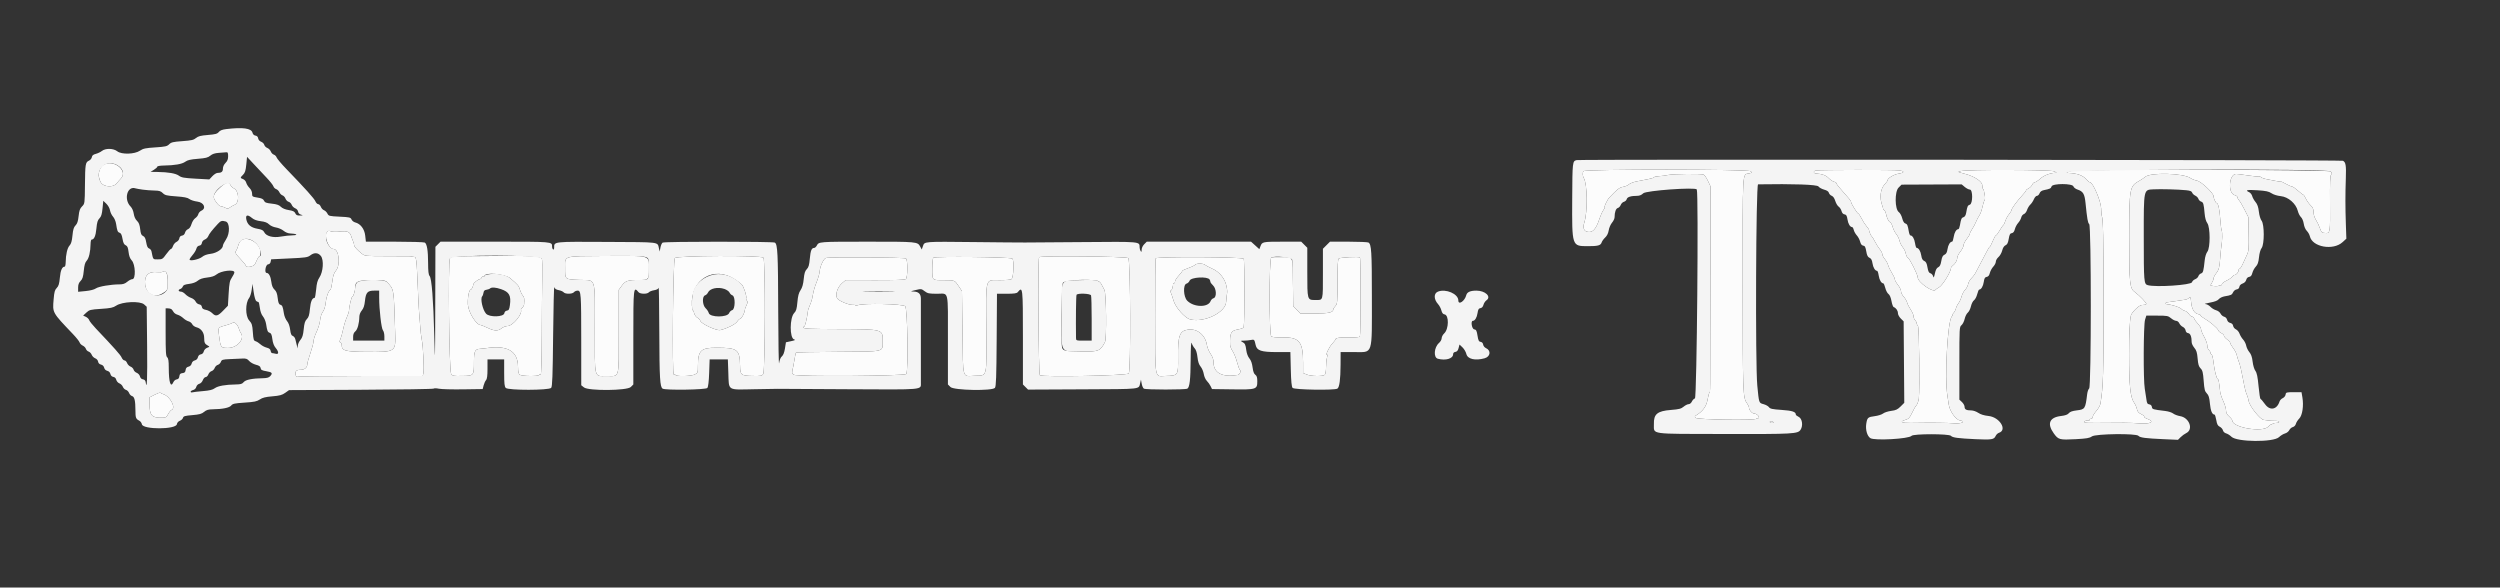 <svg id="svg" version="1.1" xmlns="http://www.w3.org/2000/svg" xmlns:xlink="http://www.w3.org/1999/xlink" width="400" height="94" viewBox="0, 0, 400,94"><rect x="0" y="0" width="400" height="94" fill="#333333" stroke="none"/><g id="svgg"><path id="path0" d="M16.617 26.358 C 15.791 26.820,15.556 28.161,16.124 29.170 C 16.560 29.944,18.141 30.042,18.684 29.328 C 18.856 29.102,19.147 28.764,19.332 28.577 C 20.551 27.343,18.238 25.451,16.617 26.358 M253.358 27.387 C 253.183 27.598,253.209 28.164,253.408 28.486 C 253.991 29.429,254.042 33.941,253.489 35.617 C 253.233 36.392,253.399 36.938,253.929 37.072 C 254.802 37.291,255.351 36.717,255.914 35.000 C 256.079 34.496,256.358 33.877,256.535 33.625 C 256.711 33.373,256.812 33.167,256.759 33.167 C 256.589 33.167,257.159 31.960,257.500 31.599 C 258.729 30.296,259.125 29.989,259.698 29.895 C 260.036 29.839,260.456 29.661,260.630 29.498 C 260.805 29.335,261.372 29.119,261.891 29.018 C 262.409 28.916,263.246 28.753,263.750 28.655 C 264.254 28.556,264.667 28.420,264.667 28.353 C 264.667 28.285,265.023 28.211,265.458 28.189 C 265.894 28.166,266.550 28.079,266.917 27.995 C 267.663 27.823,272.158 27.776,272.574 27.936 C 272.721 27.993,273.031 28.438,273.262 28.926 L 273.681 29.813 273.663 46.032 C 273.643 64.081,273.655 62.720,273.507 62.833 C 273.447 62.879,273.312 63.391,273.207 63.970 C 273.016 65.025,272.432 65.825,271.402 66.441 C 271.139 66.599,271.121 66.672,271.300 66.858 C 271.584 67.154,281.000 67.288,281.000 66.996 C 281.000 66.896,281.070 66.857,281.155 66.910 C 281.240 66.962,281.354 66.935,281.407 66.849 C 281.542 66.630,281.038 66.167,280.664 66.167 C 280.334 66.167,279.833 65.582,279.833 65.197 C 279.833 65.071,279.686 64.761,279.506 64.509 C 278.859 63.600,278.837 62.984,278.831 45.488 C 278.824 26.633,278.744 27.989,279.883 27.739 C 280.367 27.633,280.379 27.612,280.084 27.396 C 279.626 27.062,253.635 27.053,253.358 27.387 M290.532 27.289 C 290.075 27.372,290.134 27.742,290.609 27.767 C 291.514 27.815,292.152 28.049,292.572 28.489 C 292.828 28.755,293.216 29.018,293.435 29.073 C 293.654 29.128,293.833 29.244,293.833 29.331 C 293.833 29.418,294.087 29.773,294.396 30.119 C 295.874 31.775,296.167 32.137,296.167 32.309 C 296.167 32.565,297.165 34.167,297.324 34.167 C 297.396 34.167,297.633 34.523,297.852 34.958 C 298.071 35.394,298.426 35.949,298.641 36.193 C 298.856 36.436,299.034 36.699,299.036 36.776 C 299.043 37.024,299.350 37.740,299.488 37.830 C 299.562 37.878,299.792 38.254,300.000 38.667 C 300.209 39.079,300.556 39.629,300.773 39.888 C 300.989 40.147,301.167 40.497,301.167 40.667 C 301.167 40.836,301.349 41.191,301.573 41.457 C 301.796 41.722,302.033 42.157,302.100 42.424 C 302.167 42.690,302.434 43.244,302.694 43.654 C 302.954 44.063,303.167 44.524,303.167 44.676 C 303.167 44.829,303.392 45.237,303.667 45.583 C 303.942 45.929,304.167 46.393,304.167 46.614 C 304.167 46.834,304.355 47.218,304.586 47.466 C 304.817 47.714,305.069 48.142,305.145 48.417 C 305.222 48.692,305.483 49.208,305.726 49.565 C 305.968 49.921,306.167 50.385,306.167 50.595 C 306.167 50.805,306.279 51.089,306.417 51.226 C 306.554 51.364,306.667 51.579,306.667 51.705 C 306.667 51.830,306.760 52.027,306.875 52.142 C 307.067 52.334,307.187 62.158,307.016 63.750 C 306.963 64.241,306.722 64.835,306.509 65.000 C 306.450 65.046,306.194 65.513,305.940 66.038 C 305.541 66.864,305.390 67.020,304.817 67.191 C 303.861 67.478,304.248 67.691,305.686 67.668 C 309.157 67.614,311.686 67.637,312.583 67.732 C 313.749 67.856,314.689 67.429,313.603 67.270 C 312.943 67.173,311.950 65.783,311.803 64.750 C 311.725 64.200,311.628 63.563,311.589 63.333 C 311.107 60.527,311.610 51.376,312.288 50.625 C 312.433 50.465,312.497 50.333,312.431 50.333 C 312.364 50.333,312.427 50.216,312.571 50.072 C 312.715 49.928,312.882 49.609,312.942 49.363 C 313.002 49.118,313.189 48.738,313.358 48.520 C 313.527 48.302,313.749 47.815,313.850 47.438 C 313.951 47.062,314.206 46.582,314.416 46.372 C 314.626 46.162,314.845 45.748,314.902 45.453 C 314.959 45.158,315.203 44.729,315.445 44.500 C 315.687 44.271,315.991 43.858,316.122 43.583 C 316.253 43.308,316.608 42.633,316.911 42.083 C 317.214 41.533,317.639 40.727,317.855 40.292 C 318.071 39.856,318.296 39.500,318.355 39.500 C 318.413 39.500,318.629 39.087,318.833 38.583 C 319.038 38.079,319.269 37.667,319.346 37.667 C 319.423 37.667,319.693 37.310,319.945 36.875 C 320.198 36.440,320.459 36.060,320.526 36.031 C 320.593 36.002,320.738 35.702,320.848 35.364 C 320.958 35.026,321.225 34.538,321.441 34.279 C 321.657 34.020,321.833 33.727,321.833 33.629 C 321.833 33.392,322.757 32.124,323.542 31.283 C 323.885 30.915,324.167 30.549,324.167 30.470 C 324.167 30.391,324.346 30.245,324.565 30.145 C 324.784 30.045,325.045 29.784,325.145 29.565 C 325.245 29.346,325.432 29.167,325.561 29.167 C 325.691 29.167,326.086 28.909,326.440 28.593 C 327.048 28.052,328.005 27.681,328.865 27.655 C 329.152 27.646,329.081 27.581,328.585 27.400 C 327.901 27.150,314.551 27.124,313.750 27.372 C 313.567 27.428,313.379 27.484,313.333 27.496 C 313.287 27.508,313.783 27.658,314.434 27.829 C 315.941 28.224,317.167 29.050,317.167 29.671 C 317.167 29.913,317.219 30.163,317.283 30.227 C 317.346 30.291,317.414 30.435,317.434 30.546 C 317.453 30.658,317.516 31.002,317.574 31.310 C 317.631 31.617,317.609 31.955,317.525 32.060 C 317.441 32.164,317.287 32.652,317.184 33.144 C 317.080 33.636,316.859 34.236,316.693 34.478 C 316.527 34.719,316.287 35.179,316.160 35.500 C 316.033 35.821,315.757 36.338,315.548 36.648 C 315.338 36.959,315.167 37.305,315.167 37.417 C 315.167 37.529,314.942 37.904,314.667 38.250 C 314.392 38.596,314.167 39.046,314.167 39.250 C 314.167 39.454,313.942 39.904,313.667 40.250 C 313.392 40.596,313.167 41.024,313.167 41.201 C 313.167 41.626,312.854 42.198,312.474 42.468 C 312.305 42.588,312.167 42.759,312.167 42.848 C 312.167 43.458,310.815 45.663,310.250 45.974 C 309.975 46.126,309.730 46.291,309.706 46.341 C 309.412 46.946,306.833 45.176,306.833 44.369 C 306.833 43.928,305.526 41.333,305.250 41.227 C 305.131 41.181,304.985 40.888,304.926 40.577 C 304.868 40.265,304.645 39.801,304.432 39.547 C 304.218 39.292,303.986 38.821,303.917 38.500 C 303.847 38.179,303.614 37.707,303.399 37.451 C 303.185 37.195,302.928 36.684,302.829 36.317 C 302.730 35.950,302.547 35.610,302.423 35.563 C 302.183 35.470,301.879 34.844,301.752 34.179 C 301.709 33.956,301.591 33.723,301.490 33.660 C 301.388 33.597,301.302 33.479,301.299 33.398 C 301.296 33.317,301.236 33.099,301.166 32.914 C 300.685 31.651,300.853 30.218,301.570 29.466 C 301.807 29.218,302.000 28.953,302.000 28.878 C 302.000 28.519,303.014 27.904,303.814 27.778 C 304.734 27.633,304.767 27.392,303.884 27.271 C 303.037 27.154,291.188 27.171,290.532 27.289 M331.519 27.348 C 330.664 27.514,330.442 27.661,331.014 27.680 C 332.343 27.726,333.268 28.065,333.806 28.704 C 334.021 28.958,334.288 29.167,334.399 29.167 C 334.860 29.167,336.152 32.183,336.184 33.333 C 336.200 33.929,336.249 34.479,336.292 34.556 C 336.503 34.930,336.572 38.352,336.573 48.583 C 336.575 60.016,336.519 61.816,336.074 64.583 C 336.030 64.858,335.733 65.383,335.414 65.748 C 335.094 66.114,334.833 66.545,334.833 66.707 C 334.833 66.868,334.721 67.000,334.583 67.000 C 334.446 67.000,334.333 67.083,334.333 67.184 C 334.333 67.286,334.233 67.330,334.110 67.283 C 333.850 67.184,333.376 67.432,333.531 67.586 C 333.588 67.643,334.373 67.681,335.276 67.669 C 339.413 67.614,341.003 67.629,342.124 67.731 C 344.025 67.903,344.875 67.490,343.581 67.022 C 343.258 66.905,343.033 66.748,343.079 66.673 C 343.126 66.598,342.908 66.415,342.595 66.267 C 342.179 66.069,341.994 65.851,341.909 65.457 C 341.845 65.160,341.659 64.728,341.497 64.498 C 340.840 63.569,340.658 61.860,340.655 56.630 C 340.654 53.464,340.749 51.365,340.934 50.512 C 341.045 49.999,342.226 48.840,342.667 48.813 C 343.197 48.779,343.299 48.756,343.409 48.647 C 343.523 48.532,342.308 47.260,341.619 46.774 C 340.742 46.154,340.675 45.522,340.679 37.917 C 340.684 29.986,340.715 29.817,342.333 28.906 C 342.649 28.729,343.046 28.460,343.217 28.309 C 344.064 27.557,349.338 27.693,350.480 28.496 C 350.720 28.664,351.186 28.848,351.515 28.904 C 352.166 29.014,354.167 30.891,354.167 31.392 C 354.167 31.737,354.520 32.500,354.680 32.500 C 354.912 32.500,355.146 33.563,355.237 35.022 C 355.286 35.814,355.390 36.639,355.468 36.856 C 355.605 37.239,355.583 38.401,355.420 39.417 C 355.375 39.692,355.300 40.442,355.251 41.083 C 355.121 42.827,355.044 43.131,354.586 43.732 C 354.355 44.034,354.167 44.408,354.167 44.563 C 354.167 44.718,354.046 45.030,353.897 45.256 C 353.749 45.482,353.656 45.673,353.689 45.680 C 354.248 45.806,354.767 45.827,354.982 45.732 C 355.129 45.667,355.306 45.626,355.375 45.640 C 355.444 45.655,355.501 45.573,355.502 45.458 C 355.503 45.344,355.822 45.101,356.210 44.918 C 356.599 44.736,357.015 44.455,357.134 44.293 C 357.254 44.132,357.428 44.000,357.521 44.000 C 357.779 44.000,358.167 43.556,358.167 43.262 C 358.167 43.118,358.241 43.000,358.332 43.000 C 358.424 43.000,358.658 42.644,358.853 42.208 C 359.048 41.773,359.349 41.117,359.521 40.750 C 359.794 40.168,359.828 39.743,359.785 37.417 L 359.736 34.750 359.124 33.536 C 358.788 32.868,358.397 32.207,358.256 32.066 C 358.115 31.925,358.000 31.704,358.000 31.575 C 358.000 31.445,357.807 31.291,357.571 31.232 C 356.400 30.938,356.615 27.833,357.806 27.833 C 357.975 27.833,358.851 27.944,359.754 28.080 C 360.657 28.215,361.431 28.291,361.474 28.248 C 361.517 28.205,361.646 28.247,361.759 28.341 C 361.955 28.503,362.321 28.617,363.083 28.752 C 363.267 28.785,363.773 28.881,364.208 28.967 C 364.644 29.053,365.000 29.097,365.000 29.065 C 365.000 29.033,365.333 29.193,365.740 29.420 C 366.148 29.647,366.579 29.833,366.699 29.834 C 366.819 29.834,367.254 30.134,367.667 30.500 C 368.079 30.866,368.469 31.166,368.534 31.166 C 368.598 31.167,368.783 31.448,368.943 31.792 C 369.104 32.135,369.445 32.616,369.701 32.859 C 370.053 33.193,370.167 33.457,370.167 33.942 C 370.168 34.321,370.321 34.822,370.541 35.167 C 370.747 35.487,371.034 36.087,371.180 36.500 C 371.423 37.188,371.494 37.253,372.044 37.284 C 372.839 37.329,372.840 37.326,372.800 32.307 C 372.776 29.254,372.820 28.134,372.973 27.950 C 373.138 27.750,373.126 27.649,372.909 27.433 C 372.608 27.132,333.045 27.051,331.519 27.348 M35.353 29.883 C 34.501 30.616,34.142 31.160,34.213 31.616 C 34.283 32.071,35.028 33.000,35.323 33.001 C 35.466 33.002,35.777 33.103,36.014 33.227 C 36.381 33.418,36.493 33.415,36.764 33.208 C 36.940 33.074,37.303 32.869,37.571 32.752 C 38.344 32.414,38.231 30.507,37.415 30.136 C 37.207 30.041,36.961 29.797,36.868 29.593 C 36.624 29.057,36.226 29.134,35.353 29.883 M52.354 37.046 C 51.762 37.638,52.543 39.833,53.346 39.833 C 54.233 39.833,54.527 42.379,53.747 43.306 C 53.434 43.678,53.289 44.111,53.176 45.010 C 53.093 45.673,52.963 46.260,52.888 46.316 C 52.549 46.564,52.203 47.498,52.115 48.405 C 52.053 49.032,51.887 49.570,51.662 49.876 C 51.452 50.159,51.270 50.713,51.220 51.220 C 51.174 51.695,50.917 52.539,50.651 53.097 C 50.385 53.654,50.166 54.329,50.164 54.597 C 50.163 54.864,49.939 55.721,49.667 56.500 C 49.394 57.279,49.170 58.080,49.169 58.280 C 49.166 58.801,48.727 59.167,48.105 59.167 C 47.433 59.167,47.193 59.396,47.297 59.939 C 47.361 60.273,47.451 60.341,47.730 60.267 C 47.925 60.216,52.484 60.170,57.863 60.165 L 67.642 60.156 67.744 59.695 C 67.878 59.085,67.694 55.281,67.485 54.349 C 67.394 53.945,67.282 53.007,67.236 52.266 C 67.190 51.524,67.122 50.662,67.086 50.352 C 67.049 50.041,66.977 48.841,66.925 47.685 C 66.604 40.552,66.690 41.203,66.057 41.084 C 65.888 41.052,65.712 41.018,65.667 41.009 C 65.621 41.000,63.971 40.991,62.000 40.990 C 58.559 40.988,58.397 40.973,57.936 40.619 C 57.196 40.050,56.667 39.473,56.667 39.237 C 56.667 39.118,56.579 38.811,56.472 38.553 C 56.365 38.294,56.268 38.046,56.256 38.000 C 56.007 37.064,55.650 36.897,54.248 37.062 C 53.757 37.120,53.173 37.097,52.949 37.012 C 52.676 36.908,52.481 36.919,52.354 37.046 M38.707 38.367 C 38.478 38.480,38.256 38.818,38.137 39.234 C 38.031 39.610,37.881 39.988,37.805 40.075 C 37.551 40.366,37.661 40.588,38.500 41.467 C 38.958 41.948,39.333 42.414,39.333 42.504 C 39.333 42.895,40.606 42.675,40.805 42.250 C 40.912 42.021,41.088 41.646,41.195 41.417 C 41.302 41.188,41.452 41.000,41.528 41.000 C 41.604 41.000,41.667 40.700,41.667 40.334 C 41.667 39.021,39.842 37.808,38.707 38.367 M78.880 40.960 C 72.210 41.004,72.175 41.006,71.984 41.363 C 71.677 41.937,71.860 59.287,72.179 59.798 C 72.401 60.155,72.517 60.178,73.971 60.152 C 75.832 60.118,75.833 60.116,75.833 57.834 C 75.833 56.204,76.003 55.850,76.804 55.812 C 77.049 55.800,77.438 55.761,77.667 55.724 C 81.143 55.165,82.862 56.135,82.884 58.667 C 82.890 59.446,82.967 59.807,83.155 59.953 C 83.475 60.202,86.102 60.239,86.252 59.997 C 86.309 59.904,86.426 59.871,86.512 59.924 C 86.606 59.982,86.675 57.496,86.687 53.552 C 86.699 49.994,86.731 45.843,86.760 44.326 C 86.789 42.810,86.761 41.491,86.698 41.395 C 86.428 40.985,85.237 40.919,78.880 40.960 M96.833 40.957 C 89.931 41.005,90.417 40.860,90.417 42.881 C 90.417 44.753,90.341 44.690,92.734 44.785 C 95.426 44.893,95.167 44.076,95.167 52.453 C 95.167 60.828,95.005 60.167,97.056 60.167 C 99.183 60.167,99.000 60.835,99.000 53.075 L 99.000 46.383 99.490 45.707 C 100.053 44.930,100.475 44.790,102.239 44.799 C 103.788 44.806,103.834 44.755,103.831 43.021 C 103.827 40.771,104.279 40.905,96.833 40.957 M107.978 41.292 C 107.680 41.652,107.513 60.115,107.809 59.932 C 107.901 59.875,108.024 59.904,108.082 59.997 C 108.249 60.268,110.612 60.203,111.175 59.912 C 111.645 59.669,111.667 59.609,111.668 58.537 C 111.670 56.075,112.130 55.629,114.663 55.632 C 118.021 55.637,118.367 55.908,118.412 58.560 C 118.436 60.013,118.563 60.112,120.437 60.153 C 121.722 60.181,121.898 60.148,122.116 59.838 C 122.435 59.382,122.469 41.615,122.151 41.232 C 121.824 40.837,108.306 40.894,107.978 41.292 M149.325 41.242 C 149.238 41.329,149.167 42.127,149.167 43.016 C 149.167 44.915,149.077 44.832,151.139 44.836 C 152.781 44.839,152.747 44.824,153.418 45.833 L 153.917 46.583 154.000 53.215 C 154.096 60.868,153.908 60.214,155.981 60.120 C 158.012 60.029,157.859 60.669,157.813 52.462 C 157.767 44.137,157.569 44.835,159.984 44.831 C 160.864 44.829,161.691 44.760,161.823 44.677 C 162.172 44.456,162.297 41.649,161.969 41.377 C 161.672 41.130,149.566 41.000,149.325 41.242 M166.255 41.159 C 166.040 41.506,166.161 59.893,166.379 60.036 C 166.895 60.373,180.346 60.103,180.604 59.750 C 180.944 59.285,180.877 41.643,180.533 41.300 C 180.257 41.023,166.423 40.886,166.255 41.159 M203.403 41.217 C 203.051 41.415,203.051 53.530,203.402 53.822 C 203.553 53.946,204.215 54.006,205.230 53.987 C 207.895 53.938,208.493 54.682,208.495 58.049 L 208.497 59.682 209.076 59.924 C 209.779 60.218,211.687 60.246,211.967 59.967 C 212.078 59.855,212.167 59.320,212.167 58.757 C 212.167 58.202,212.237 57.503,212.323 57.204 C 212.408 56.905,212.415 56.699,212.338 56.747 C 211.992 56.961,212.621 55.576,213.116 55.036 C 213.419 54.706,213.667 54.380,213.667 54.312 C 213.667 54.059,214.462 53.944,215.942 53.982 C 216.921 54.007,217.508 53.955,217.582 53.836 C 217.724 53.605,217.735 41.346,217.592 41.204 C 217.424 41.035,214.436 41.181,214.208 41.369 C 214.054 41.496,214.000 42.450,214.000 45.072 C 214.000 48.373,213.978 48.627,213.667 48.962 C 213.483 49.158,213.333 49.393,213.333 49.484 C 213.333 49.995,212.580 50.167,210.329 50.167 L 208.065 50.167 207.491 49.574 L 206.917 48.982 206.871 45.449 C 206.810 40.767,206.983 41.201,205.153 41.137 C 204.321 41.107,203.533 41.143,203.403 41.217 M132.151 41.277 C 131.783 41.375,131.203 42.612,131.146 43.417 C 131.120 43.783,130.896 44.571,130.648 45.167 C 130.400 45.762,130.144 46.625,130.079 47.083 C 130.015 47.542,129.866 48.142,129.749 48.417 C 129.354 49.344,129.276 49.582,129.232 50.000 C 129.136 50.900,128.783 52.322,128.672 52.254 C 128.608 52.214,128.556 52.284,128.556 52.410 C 128.556 52.599,129.552 52.642,134.283 52.659 C 141.344 52.684,141.251 52.658,141.230 54.614 C 141.212 56.359,141.709 56.243,134.049 56.292 C 130.416 56.316,127.406 56.372,127.360 56.417 C 127.315 56.463,127.219 56.894,127.148 57.375 C 127.077 57.856,126.973 58.438,126.917 58.667 C 126.674 59.668,126.680 59.762,126.999 59.960 C 127.531 60.293,144.790 60.171,145.004 59.833 C 145.358 59.272,145.203 49.369,144.833 49.000 C 144.458 48.624,138.165 48.486,137.251 48.833 C 137.011 48.924,136.850 48.942,136.893 48.872 C 136.936 48.803,136.700 48.758,136.369 48.774 C 135.786 48.801,134.231 48.146,133.961 47.758 C 133.576 47.206,133.987 45.925,134.756 45.283 L 135.315 44.817 140.012 44.828 C 143.300 44.836,144.777 44.782,144.938 44.649 C 145.236 44.402,145.260 41.660,144.967 41.367 C 144.774 41.174,132.846 41.090,132.151 41.277 M184.916 41.335 C 184.858 41.428,184.818 45.609,184.826 50.627 C 184.842 61.138,184.670 60.207,186.583 60.149 C 188.511 60.092,188.522 60.075,188.489 57.184 C 188.449 53.740,188.724 52.955,190.041 52.746 C 191.524 52.510,192.853 53.578,193.107 55.211 C 193.167 55.599,193.430 56.230,193.692 56.613 C 194.018 57.092,194.167 57.518,194.167 57.975 C 194.167 59.681,195.565 60.410,198.039 59.993 C 198.365 59.938,198.617 59.347,198.383 59.188 C 198.298 59.130,198.091 58.562,197.921 57.925 C 197.751 57.288,197.437 56.509,197.223 56.194 C 197.008 55.878,196.826 55.424,196.816 55.185 C 196.745 53.377,196.939 52.938,197.892 52.747 C 198.785 52.568,198.943 52.502,198.990 52.289 C 199.162 51.519,199.161 41.610,198.989 41.403 C 198.746 41.110,185.095 41.044,184.916 41.335 M192.820 42.385 C 192.965 42.506,193.421 42.748,193.833 42.924 C 195.150 43.486,196.046 44.607,196.277 45.981 C 196.382 46.608,196.382 46.651,196.275 47.333 C 196.239 47.563,196.200 47.988,196.188 48.278 C 196.119 49.983,192.685 51.667,190.430 51.102 C 189.582 50.889,188.074 49.185,187.759 48.083 C 187.601 47.533,187.406 46.957,187.325 46.804 C 187.235 46.631,187.244 46.502,187.348 46.467 C 187.442 46.436,187.546 46.262,187.580 46.080 C 187.613 45.899,187.656 45.712,187.674 45.667 C 187.692 45.621,187.697 45.527,187.686 45.458 C 187.676 45.390,187.742 45.333,187.833 45.333 C 187.925 45.333,188.000 45.202,188.001 45.042 C 188.001 44.881,188.264 44.465,188.584 44.116 C 188.905 43.767,189.167 43.423,189.167 43.351 C 189.167 43.279,189.584 43.079,190.095 42.905 C 190.605 42.732,191.102 42.495,191.199 42.378 C 191.428 42.101,192.484 42.106,192.820 42.385 M26.013 43.492 C 25.899 43.562,25.514 43.586,25.156 43.545 C 23.753 43.383,23.054 44.101,23.221 45.534 C 23.395 47.031,24.667 47.709,25.927 46.978 C 26.796 46.475,26.828 46.413,26.829 45.250 C 26.829 43.701,26.572 43.147,26.013 43.492 M117.650 44.729 C 118.066 45.010,118.532 45.365,118.685 45.519 C 118.996 45.830,119.531 47.481,119.393 47.705 C 119.344 47.784,119.393 47.954,119.501 48.084 C 119.653 48.268,119.638 48.440,119.432 48.853 C 119.286 49.145,119.167 49.493,119.167 49.625 C 119.167 50.014,118.645 51.000,118.439 51.000 C 118.335 51.001,118.111 51.207,117.942 51.459 C 117.646 51.899,116.358 52.547,115.250 52.813 C 114.657 52.956,112.170 51.798,112.045 51.322 C 112.005 51.168,111.794 50.946,111.577 50.830 C 111.360 50.714,111.136 50.405,111.078 50.143 C 111.021 49.881,110.923 49.666,110.862 49.666 C 110.800 49.665,110.728 49.309,110.702 48.874 C 110.449 44.697,114.245 42.431,117.650 44.729 M81.684 44.549 C 82.919 45.614,83.000 45.711,83.195 46.361 C 83.298 46.707,83.503 47.124,83.650 47.287 C 83.891 47.554,83.930 47.825,83.857 48.696 C 83.844 48.850,83.718 49.091,83.577 49.232 C 83.437 49.373,83.332 49.510,83.345 49.536 C 83.671 50.193,82.053 52.167,81.189 52.167 C 80.926 52.167,80.505 52.329,80.253 52.528 C 79.650 53.001,79.118 52.982,77.984 52.443 C 77.471 52.199,76.976 52.000,76.884 52.000 C 76.212 52.000,74.919 49.912,74.859 48.731 C 74.800 47.564,75.045 46.333,75.335 46.333 C 75.460 46.333,75.719 45.785,75.742 45.472 C 75.756 45.287,76.537 44.667,76.758 44.667 C 76.871 44.667,77.009 44.549,77.064 44.406 C 77.119 44.263,77.240 44.192,77.332 44.249 C 77.424 44.306,77.500 44.279,77.500 44.188 C 77.500 43.506,80.805 43.791,81.684 44.549 M175.613 44.927 C 175.812 44.967,176.083 45.206,176.215 45.458 C 176.347 45.710,176.568 46.126,176.706 46.381 C 177.012 46.944,177.087 54.188,176.794 54.740 C 176.029 56.174,175.781 56.277,173.133 56.248 C 170.455 56.220,170.078 56.146,169.937 55.619 C 169.708 54.765,169.825 45.575,170.070 45.240 C 170.381 44.814,174.034 44.608,175.613 44.927 M61.929 45.125 C 63.072 46.397,63.002 45.965,63.228 53.167 C 63.329 56.361,63.366 56.336,58.591 56.300 C 55.191 56.275,54.667 56.122,54.667 55.156 C 54.667 54.994,54.574 54.830,54.460 54.792 C 54.297 54.738,54.296 54.630,54.459 54.273 C 54.572 54.025,54.772 53.309,54.903 52.681 C 55.034 52.053,55.296 51.197,55.487 50.779 C 55.677 50.360,55.833 49.887,55.833 49.728 C 55.833 49.209,56.230 47.500,56.350 47.500 C 56.523 47.500,56.833 46.522,56.833 45.975 C 56.833 45.010,57.260 44.833,59.583 44.833 C 61.356 44.833,61.706 44.877,61.929 45.125 M350.200 47.700 C 350.093 47.807,349.873 47.914,349.711 47.937 C 349.549 47.960,348.854 48.065,348.167 48.171 C 347.479 48.276,346.823 48.368,346.708 48.375 C 346.594 48.383,346.500 48.451,346.500 48.528 C 346.500 48.604,346.594 48.672,346.708 48.679 C 347.425 48.723,348.781 49.153,348.987 49.402 C 349.094 49.529,349.356 49.678,349.570 49.732 C 349.784 49.785,350.083 50.018,350.233 50.248 C 350.384 50.478,350.613 50.667,350.743 50.667 C 350.872 50.667,351.022 50.808,351.077 50.981 C 351.132 51.153,351.400 51.528,351.672 51.812 C 351.944 52.097,352.167 52.482,352.167 52.668 C 352.167 52.853,352.392 53.404,352.667 53.891 C 352.942 54.378,353.167 55.005,353.167 55.285 C 353.167 55.564,353.279 55.886,353.417 56.000 C 353.554 56.114,353.667 56.305,353.667 56.423 C 353.667 56.542,353.748 56.666,353.848 56.699 C 353.947 56.732,354.092 57.322,354.169 58.010 C 354.316 59.324,354.667 60.667,354.864 60.667 C 354.971 60.667,355.063 61.178,355.223 62.669 C 355.258 62.991,355.484 63.673,355.726 64.185 C 355.969 64.697,356.167 65.359,356.167 65.656 C 356.167 66.048,356.304 66.317,356.667 66.635 C 356.942 66.877,357.167 67.167,357.167 67.281 C 357.167 68.412,362.016 69.237,362.921 68.261 C 363.148 68.016,363.333 67.873,363.333 67.941 C 363.333 68.010,363.423 67.977,363.533 67.867 C 363.643 67.757,363.943 67.667,364.200 67.667 C 364.457 67.667,364.667 67.590,364.667 67.496 C 364.667 67.402,364.385 67.331,364.042 67.338 C 363.698 67.346,363.192 67.318,362.917 67.276 C 362.642 67.234,362.319 67.192,362.199 67.183 C 361.633 67.140,359.926 64.996,359.785 64.151 C 359.748 63.930,359.662 63.600,359.593 63.417 C 359.525 63.233,359.399 62.895,359.314 62.666 C 359.229 62.436,359.020 61.461,358.848 60.499 C 358.677 59.537,358.414 58.427,358.266 58.032 C 358.117 57.637,357.970 57.187,357.939 57.032 C 357.845 56.554,357.625 56.105,357.221 55.568 C 357.008 55.284,356.833 54.967,356.833 54.864 C 356.833 54.761,356.608 54.510,356.333 54.307 C 356.058 54.104,355.833 53.837,355.833 53.715 C 355.833 53.593,355.647 53.408,355.420 53.304 C 355.192 53.201,354.967 52.993,354.920 52.843 C 354.813 52.506,353.549 51.437,352.661 50.932 C 352.297 50.725,352.042 50.513,352.095 50.461 C 352.147 50.408,351.953 50.313,351.663 50.249 C 351.065 50.118,350.655 49.377,350.571 48.275 C 350.514 47.521,350.461 47.439,350.200 47.700 M37.230 51.650 C 37.149 51.719,36.746 51.871,36.333 51.988 C 34.783 52.429,34.870 52.314,35.047 53.690 C 35.299 55.637,35.320 55.667,36.499 55.667 C 37.988 55.667,39.234 54.174,38.512 53.255 C 38.437 53.161,38.292 52.820,38.189 52.499 C 37.992 51.887,37.480 51.434,37.230 51.650 M24.750 63.156 L 23.917 63.583 23.924 64.667 C 23.937 66.408,24.275 66.827,25.670 66.831 C 26.549 66.833,26.605 66.808,26.900 66.260 C 27.070 65.944,27.312 65.647,27.438 65.598 C 28.210 65.302,27.240 63.420,26.138 63.076 C 25.924 63.010,25.712 62.904,25.667 62.841 C 25.621 62.779,25.208 62.920,24.750 63.156 M283.167 67.515 C 283.167 67.598,283.329 67.667,283.528 67.667 C 283.726 67.667,283.837 67.614,283.773 67.551 C 283.593 67.371,283.167 67.345,283.167 67.515 " stroke="none" fill="#fcfcfc" fill-rule="evenodd"></path><path id="path1" d="M36.188 20.655 C 35.563 20.730,35.206 20.871,35.004 21.121 C 34.764 21.417,34.461 21.499,33.258 21.597 C 32.106 21.690,31.709 21.793,31.359 22.087 C 30.992 22.395,30.622 22.480,29.181 22.583 C 27.695 22.689,27.391 22.761,27.067 23.084 C 26.739 23.413,26.448 23.478,24.841 23.583 C 23.286 23.684,22.898 23.767,22.403 24.103 C 21.538 24.690,19.458 24.750,18.767 24.208 C 18.143 23.719,16.892 23.692,16.304 24.154 C 16.080 24.330,15.639 24.540,15.324 24.622 C 14.913 24.728,14.734 24.876,14.696 25.144 C 14.666 25.350,14.461 25.601,14.240 25.701 C 13.670 25.961,13.627 26.219,13.593 29.577 C 13.563 32.578,13.562 32.590,13.131 33.021 C 12.788 33.364,12.673 33.686,12.578 34.573 C 12.490 35.402,12.362 35.790,12.087 36.064 C 11.801 36.350,11.688 36.720,11.595 37.676 C 11.507 38.586,11.382 39.016,11.128 39.288 C 10.770 39.672,10.527 40.722,10.510 41.958 C 10.504 42.348,10.430 42.667,10.345 42.667 C 9.940 42.667,9.688 43.243,9.577 44.427 C 9.484 45.422,9.377 45.774,9.080 46.072 C 8.770 46.382,8.679 46.712,8.581 47.887 C 8.399 50.073,8.329 49.946,11.658 53.438 C 12.193 53.999,12.678 54.607,12.735 54.787 C 12.793 54.968,13.019 55.198,13.239 55.298 C 13.458 55.398,13.686 55.630,13.744 55.815 C 13.803 55.999,14.001 56.197,14.185 56.256 C 14.369 56.314,14.588 56.544,14.673 56.767 C 14.758 56.990,15.010 57.242,15.234 57.327 C 15.467 57.416,15.664 57.643,15.696 57.859 C 15.730 58.099,15.899 58.271,16.161 58.333 C 16.415 58.392,16.607 58.582,16.667 58.833 C 16.725 59.082,16.918 59.275,17.167 59.333 C 17.418 59.393,17.608 59.585,17.667 59.839 C 17.728 60.097,17.901 60.270,18.132 60.303 C 18.361 60.336,18.539 60.513,18.604 60.774 C 18.662 61.003,18.888 61.259,19.107 61.342 C 19.327 61.426,19.574 61.673,19.657 61.891 C 19.740 62.109,19.963 62.328,20.152 62.378 C 20.341 62.427,20.566 62.652,20.652 62.878 C 20.738 63.103,20.952 63.326,21.129 63.372 C 21.514 63.473,21.666 64.110,21.669 65.646 C 21.672 66.849,21.735 67.021,22.280 67.308 C 22.480 67.413,22.667 67.668,22.697 67.874 C 22.822 68.752,28.179 68.744,28.304 67.865 C 28.337 67.639,28.531 67.417,28.779 67.322 C 29.010 67.235,29.236 67.022,29.281 66.850 C 29.349 66.588,29.590 66.518,30.770 66.420 C 31.908 66.325,32.269 66.226,32.655 65.901 C 33.022 65.592,33.336 65.497,34.024 65.488 C 35.616 65.466,36.701 65.244,36.996 64.880 C 37.230 64.591,37.548 64.522,39.139 64.418 C 40.686 64.317,41.105 64.231,41.571 63.915 C 41.996 63.626,42.484 63.503,43.573 63.413 C 44.740 63.316,45.130 63.210,45.632 62.855 L 46.250 62.418 57.750 62.364 C 64.075 62.334,69.311 62.250,69.386 62.177 C 69.461 62.104,69.836 62.112,70.219 62.193 C 70.603 62.275,72.337 62.321,74.073 62.296 L 77.229 62.250 77.379 61.667 C 77.461 61.346,77.635 60.965,77.764 60.820 C 77.931 60.634,78.000 60.111,78.000 59.029 L 78.000 57.500 79.333 57.500 L 80.667 57.500 80.667 59.655 C 80.667 61.391,80.717 61.860,80.929 62.071 C 81.331 62.473,87.853 62.461,88.188 62.058 C 88.372 61.836,88.433 60.210,88.500 53.683 C 88.546 49.228,88.631 45.747,88.690 45.947 C 88.764 46.200,88.978 46.345,89.392 46.423 C 89.720 46.485,90.075 46.640,90.181 46.767 C 90.439 47.078,91.571 47.066,91.833 46.750 C 91.947 46.612,92.209 46.500,92.415 46.500 C 92.968 46.500,92.996 46.901,92.998 54.696 L 93.000 61.642 93.439 61.988 C 94.176 62.567,100.333 62.515,100.924 61.924 L 101.333 61.515 101.333 54.008 C 101.333 45.952,101.354 45.771,102.167 46.750 C 102.428 47.064,103.561 47.079,103.816 46.771 C 103.921 46.645,104.299 46.495,104.658 46.437 C 105.079 46.370,105.336 46.231,105.385 46.042 C 105.427 45.881,105.473 49.087,105.488 53.167 C 105.514 60.568,105.594 61.913,106.023 62.184 C 106.466 62.465,112.932 62.366,113.174 62.075 C 113.314 61.906,113.415 61.069,113.466 59.658 L 113.544 57.500 115.000 57.500 L 116.456 57.500 116.534 59.658 C 116.639 62.584,116.288 62.360,120.651 62.277 C 122.630 62.240,124.325 62.211,124.417 62.213 C 124.508 62.215,129.583 62.245,135.694 62.278 C 148.036 62.345,147.326 62.408,147.341 61.238 C 147.350 60.493,147.350 48.507,147.341 47.762 C 147.331 47.028,146.965 46.671,146.196 46.648 C 145.620 46.631,145.637 46.617,146.497 46.408 C 147.377 46.194,147.429 46.200,147.944 46.593 C 148.418 46.955,148.644 47.000,149.971 47.000 C 151.848 47.000,151.667 46.195,151.667 54.521 L 151.667 61.515 152.076 61.924 C 152.612 62.460,158.758 62.576,159.188 62.058 C 159.373 61.836,159.426 60.355,159.466 54.391 L 159.516 47.000 161.071 47.000 C 162.250 47.000,162.676 46.940,162.833 46.750 C 163.646 45.771,163.667 45.952,163.667 54.008 L 163.667 61.515 164.077 61.926 L 164.488 62.336 173.267 62.293 C 182.880 62.246,182.176 62.326,182.433 61.250 L 182.553 60.750 182.670 61.392 C 182.734 61.746,182.891 62.101,183.018 62.181 C 183.318 62.371,189.678 62.374,189.977 62.184 C 190.349 61.949,190.484 60.756,190.507 57.500 C 190.521 55.480,190.578 54.582,190.672 54.897 C 190.751 55.161,190.965 55.536,191.146 55.730 C 191.364 55.963,191.516 56.442,191.595 57.140 C 191.677 57.879,191.829 58.334,192.101 58.657 C 192.314 58.910,192.540 59.444,192.604 59.843 C 192.670 60.253,192.886 60.734,193.100 60.948 C 193.308 61.157,193.578 61.535,193.700 61.789 L 193.921 62.250 197.151 62.295 C 201.021 62.350,201.167 62.303,201.167 61.006 C 201.167 60.389,201.088 60.131,200.850 59.964 C 200.633 59.812,200.496 59.439,200.413 58.776 C 200.333 58.140,200.160 57.653,199.906 57.351 C 199.672 57.073,199.475 56.558,199.408 56.050 C 199.281 55.097,199.216 54.963,198.750 54.699 C 198.454 54.531,198.485 54.510,199.021 54.505 C 199.353 54.502,199.858 54.453,200.143 54.396 C 200.688 54.287,200.709 54.309,200.907 55.214 C 201.102 56.099,201.802 56.332,204.272 56.333 L 206.461 56.333 206.527 59.063 C 206.574 61.023,206.656 61.870,206.817 62.063 C 207.069 62.367,213.521 62.473,213.982 62.181 C 214.313 61.972,214.479 60.729,214.490 58.375 L 214.500 56.333 216.625 56.331 C 219.742 56.327,219.500 57.070,219.500 47.500 C 219.500 40.257,219.428 39.102,218.961 38.806 C 218.845 38.732,217.411 38.671,215.775 38.669 L 212.800 38.667 212.233 39.233 L 211.667 39.800 211.667 43.636 C 211.667 48.251,211.734 48.000,210.488 48.000 C 209.149 48.000,209.167 48.061,209.167 43.498 L 209.167 39.641 208.679 39.154 L 208.192 38.667 205.221 38.669 C 202.019 38.672,201.944 38.687,201.675 39.396 L 201.495 39.868 200.830 39.267 L 200.166 38.667 191.825 38.667 L 183.485 38.667 183.076 39.076 C 182.839 39.313,182.666 39.681,182.664 39.951 C 182.662 40.313,182.626 40.361,182.500 40.167 C 182.411 40.029,182.337 39.753,182.336 39.554 C 182.329 38.635,182.547 38.654,173.193 38.735 C 162.764 38.825,164.853 38.825,156.000 38.733 C 147.686 38.646,147.940 38.627,147.673 39.374 L 147.480 39.917 147.237 39.463 C 146.813 38.671,146.770 38.667,138.803 38.669 C 130.993 38.672,131.013 38.670,130.686 39.292 C 130.577 39.498,130.388 39.667,130.265 39.667 C 129.855 39.667,129.688 40.081,129.569 41.397 C 129.477 42.418,129.371 42.780,129.084 43.068 C 128.804 43.347,128.688 43.724,128.597 44.643 C 128.514 45.488,128.361 46.023,128.090 46.423 C 127.803 46.846,127.671 47.344,127.583 48.341 C 127.487 49.421,127.388 49.763,127.085 50.067 C 126.339 50.813,126.319 54.101,127.059 54.306 C 127.331 54.381,127.218 54.447,126.583 54.585 L 125.750 54.765 125.592 55.758 C 125.488 56.407,125.319 56.843,125.102 57.019 C 124.895 57.187,124.728 57.593,124.657 58.102 C 124.595 58.550,124.531 54.754,124.515 49.667 C 124.486 40.499,124.416 39.094,123.977 38.816 C 123.677 38.626,106.318 38.629,106.018 38.819 C 105.891 38.899,105.734 39.254,105.670 39.608 L 105.553 40.250 105.433 39.750 C 105.176 38.676,105.795 38.754,97.120 38.707 C 88.464 38.659,88.667 38.638,88.667 39.605 C 88.667 39.839,88.594 39.975,88.500 39.917 C 88.408 39.860,88.333 39.646,88.333 39.440 C 88.333 38.658,88.437 38.667,79.209 38.667 L 70.485 38.667 70.076 39.076 L 69.667 39.485 69.640 49.117 C 69.616 58.242,69.607 58.486,69.485 53.750 C 69.332 47.866,69.072 44.532,68.734 44.154 C 68.564 43.962,68.499 43.394,68.496 42.070 C 68.492 40.103,68.319 39.033,67.970 38.812 C 67.849 38.735,65.678 38.671,63.147 38.669 L 58.543 38.667 58.433 37.694 C 58.313 36.629,57.677 35.795,56.827 35.586 C 56.595 35.529,56.332 35.317,56.244 35.116 C 56.097 34.781,55.935 34.743,54.338 34.667 C 52.689 34.588,52.581 34.561,52.388 34.174 C 52.276 33.948,52.030 33.707,51.840 33.636 C 51.650 33.566,51.423 33.319,51.335 33.088 C 51.247 32.856,51.059 32.667,50.917 32.667 C 50.775 32.667,50.572 32.460,50.464 32.208 C 50.275 31.763,48.862 30.191,45.838 27.061 C 45.030 26.224,44.319 25.384,44.259 25.195 C 44.199 25.005,43.999 24.803,43.815 24.744 C 43.631 24.686,43.412 24.456,43.327 24.233 C 43.242 24.010,42.994 23.759,42.776 23.676 C 42.557 23.593,42.338 23.371,42.289 23.181 C 42.239 22.992,42.010 22.765,41.779 22.678 C 41.530 22.583,41.337 22.361,41.304 22.134 C 41.269 21.884,41.119 21.731,40.875 21.697 C 40.638 21.663,40.462 21.491,40.396 21.226 C 40.219 20.522,38.842 20.335,36.188 20.655 M36.500 24.992 C 36.500 25.473,36.387 25.764,36.083 26.068 C 35.828 26.324,35.667 26.674,35.667 26.975 C 35.667 27.477,35.430 27.667,34.803 27.667 C 34.618 27.667,34.248 27.901,33.980 28.188 L 33.493 28.709 31.301 28.588 C 29.454 28.486,29.033 28.411,28.635 28.117 C 28.128 27.742,26.952 27.538,25.167 27.513 L 24.083 27.499 24.625 27.168 C 24.923 26.987,25.167 26.762,25.167 26.669 C 25.167 26.574,25.624 26.494,26.208 26.486 C 27.956 26.462,29.132 26.255,29.638 25.881 C 30.001 25.613,30.479 25.501,31.654 25.409 C 32.911 25.310,33.279 25.217,33.652 24.904 C 33.973 24.633,34.376 24.501,35.013 24.457 C 35.510 24.423,36.048 24.381,36.208 24.364 C 36.442 24.339,36.500 24.464,36.500 24.992 M42.660 28.438 C 43.194 28.999,43.680 29.614,43.741 29.804 C 43.801 29.994,44.001 30.197,44.185 30.256 C 44.370 30.314,44.602 30.542,44.702 30.761 C 44.802 30.981,45.027 31.206,45.202 31.261 C 45.376 31.316,45.591 31.550,45.678 31.780 C 45.766 32.011,45.992 32.239,46.181 32.289 C 46.371 32.338,46.593 32.557,46.676 32.776 C 46.759 32.994,47.010 33.242,47.234 33.327 C 47.467 33.416,47.664 33.643,47.696 33.859 C 47.730 34.094,47.907 34.280,48.167 34.352 C 48.535 34.453,48.516 34.469,47.998 34.483 C 47.542 34.496,47.376 34.417,47.248 34.125 C 47.121 33.837,46.880 33.719,46.202 33.612 C 45.639 33.523,45.181 33.333,44.934 33.085 C 44.645 32.797,44.274 32.669,43.473 32.583 C 42.595 32.489,42.370 32.403,42.241 32.109 C 42.123 31.840,41.866 31.716,41.208 31.613 C 40.380 31.482,40.333 31.448,40.333 30.980 C 40.333 30.675,40.174 30.326,39.918 30.070 C 39.690 29.842,39.456 29.465,39.397 29.232 C 39.339 28.999,39.113 28.741,38.896 28.659 C 38.407 28.473,38.407 28.442,38.892 27.957 C 39.201 27.648,39.310 27.303,39.406 26.329 L 39.527 25.094 40.608 26.255 C 41.202 26.894,42.125 27.876,42.660 28.438 M252.250 25.618 C 251.598 25.776,251.584 25.903,251.554 31.800 C 251.515 39.447,251.493 39.379,254.050 39.387 C 255.672 39.392,256.110 39.273,256.265 38.786 C 256.328 38.587,256.582 38.234,256.829 38.003 C 257.121 37.730,257.319 37.328,257.395 36.850 C 257.459 36.447,257.697 35.898,257.923 35.629 C 258.148 35.361,258.333 34.969,258.333 34.758 C 258.333 33.956,258.541 33.361,258.849 33.281 C 259.022 33.236,259.233 33.014,259.319 32.789 C 259.404 32.563,259.636 32.337,259.833 32.285 C 260.030 32.234,260.230 32.044,260.277 31.864 C 260.368 31.517,260.945 31.333,261.945 31.333 C 262.326 31.333,262.649 31.199,262.919 30.930 C 263.357 30.491,271.245 29.921,271.486 30.310 C 271.785 30.795,271.495 63.646,271.190 63.742 C 271.022 63.796,270.799 64.026,270.696 64.253 C 270.589 64.487,270.366 64.667,270.183 64.667 C 270.005 64.667,269.644 64.847,269.382 65.068 C 268.985 65.402,268.643 65.490,267.341 65.592 C 265.174 65.761,264.579 66.254,264.623 67.844 C 264.671 69.560,263.639 69.413,275.881 69.440 C 287.011 69.463,287.655 69.427,288.094 68.757 C 288.522 68.104,288.355 66.969,287.792 66.700 C 287.540 66.580,287.333 66.416,287.333 66.336 C 287.333 65.890,286.763 65.702,285.053 65.585 C 283.577 65.485,283.216 65.407,283.038 65.153 C 282.919 64.982,282.527 64.764,282.167 64.667 C 281.420 64.466,281.440 64.525,281.167 61.691 C 280.838 58.289,280.950 29.501,281.292 29.495 C 286.944 29.399,290.741 29.532,290.952 29.833 C 291.077 30.011,291.484 30.239,291.858 30.340 C 292.305 30.460,292.567 30.637,292.625 30.858 C 292.673 31.042,292.875 31.254,293.075 31.330 C 293.303 31.417,293.513 31.720,293.640 32.145 C 293.752 32.517,293.995 32.928,294.181 33.058 C 294.366 33.188,294.576 33.509,294.645 33.772 C 294.727 34.080,294.899 34.269,295.128 34.302 C 295.409 34.343,295.506 34.510,295.595 35.102 C 295.702 35.816,296.016 36.333,296.342 36.333 C 296.425 36.333,296.542 36.540,296.602 36.792 C 296.661 37.044,296.882 37.438,297.092 37.667 C 297.302 37.896,297.540 38.346,297.622 38.667 C 297.723 39.066,297.878 39.266,298.113 39.300 C 298.385 39.340,298.486 39.529,298.603 40.217 C 298.714 40.871,298.841 41.123,299.120 41.246 C 299.390 41.364,299.520 41.605,299.599 42.129 C 299.702 42.814,300.019 43.333,300.335 43.333 C 300.415 43.333,300.531 43.675,300.593 44.092 C 300.700 44.800,301.014 45.333,301.325 45.333 C 301.400 45.333,301.544 45.667,301.647 46.074 C 301.749 46.481,301.977 46.915,302.153 47.038 C 302.352 47.177,302.534 47.603,302.636 48.167 C 302.727 48.665,302.885 49.100,302.987 49.134 C 303.357 49.258,303.667 49.699,303.667 50.103 C 303.667 50.332,303.870 50.715,304.125 50.966 L 304.583 51.417 304.634 57.933 L 304.684 64.449 304.095 65.038 C 303.616 65.517,303.335 65.649,302.595 65.741 C 302.094 65.804,301.509 65.993,301.295 66.161 C 301.081 66.329,300.480 66.520,299.958 66.585 C 298.866 66.722,298.752 66.824,298.602 67.802 C 298.457 68.756,298.744 69.767,299.257 70.103 C 299.915 70.534,305.440 70.224,305.847 69.734 C 306.130 69.392,311.870 69.392,312.153 69.734 C 312.391 70.020,313.261 70.137,316.121 70.270 C 318.657 70.387,319.040 70.327,319.295 69.768 C 319.396 69.545,319.634 69.313,319.823 69.253 C 321.219 68.810,319.949 66.743,318.166 66.557 C 317.468 66.484,316.904 66.312,316.527 66.056 C 316.212 65.842,315.708 65.667,315.407 65.667 C 314.619 65.667,314.333 65.515,314.333 65.095 C 314.333 64.891,314.146 64.549,313.917 64.333 L 313.500 63.942 313.500 58.123 C 313.500 52.457,313.509 52.296,313.842 52.027 C 314.030 51.875,314.257 51.423,314.347 51.023 C 314.437 50.622,314.662 50.172,314.847 50.023 C 315.032 49.873,315.258 49.417,315.350 49.010 C 315.441 48.603,315.662 48.168,315.841 48.042 C 316.020 47.917,316.251 47.481,316.353 47.074 C 316.456 46.667,316.600 46.333,316.675 46.333 C 316.985 46.333,317.300 45.802,317.405 45.102 C 317.494 44.509,317.591 44.343,317.874 44.302 C 318.124 44.266,318.275 44.075,318.378 43.667 C 318.460 43.346,318.708 42.892,318.930 42.658 C 319.152 42.423,319.333 42.067,319.333 41.865 C 319.333 41.663,319.524 41.332,319.757 41.130 C 319.989 40.927,320.257 40.456,320.351 40.082 C 320.460 39.648,320.653 39.345,320.886 39.243 C 321.158 39.124,321.287 38.865,321.397 38.217 C 321.514 37.529,321.615 37.340,321.887 37.300 C 322.122 37.266,322.277 37.066,322.378 36.667 C 322.460 36.346,322.698 35.896,322.908 35.667 C 323.118 35.438,323.338 35.049,323.396 34.803 C 323.453 34.557,323.646 34.309,323.823 34.253 C 324.001 34.197,324.229 33.901,324.329 33.596 C 324.430 33.290,324.666 32.902,324.853 32.732 C 325.041 32.562,325.297 32.178,325.422 31.878 C 325.547 31.579,325.768 31.333,325.912 31.333 C 326.057 31.333,326.244 31.153,326.327 30.932 C 326.430 30.663,326.661 30.494,327.032 30.420 C 328.010 30.222,328.148 30.155,328.253 29.825 C 328.409 29.331,331.590 29.329,331.747 29.823 C 331.803 30.001,332.099 30.229,332.404 30.329 C 333.296 30.624,333.535 31.021,333.681 32.457 C 333.947 35.073,334.051 35.668,334.273 35.853 C 334.617 36.138,334.610 61.868,334.266 62.153 C 334.138 62.260,333.995 62.663,333.948 63.049 C 333.667 65.396,333.599 65.505,332.318 65.656 C 331.585 65.743,331.202 65.876,331.011 66.112 C 330.822 66.345,330.441 66.481,329.750 66.562 C 327.912 66.778,327.491 67.791,328.600 69.334 C 329.339 70.363,329.511 70.408,332.146 70.267 C 333.853 70.176,334.335 70.093,334.702 69.827 C 335.290 69.401,341.809 69.319,342.153 69.734 C 342.394 70.024,343.278 70.141,346.197 70.270 L 348.478 70.371 348.903 69.946 C 349.136 69.712,349.535 69.422,349.789 69.301 C 350.987 68.729,350.310 66.832,348.818 66.581 C 348.414 66.513,347.913 66.324,347.705 66.161 C 347.497 65.997,346.935 65.816,346.455 65.758 C 344.433 65.514,344.355 65.490,344.302 65.112 C 344.269 64.887,344.111 64.730,343.884 64.698 C 343.583 64.655,343.500 64.506,343.420 63.865 C 343.366 63.435,343.250 62.677,343.161 62.181 C 342.917 60.811,342.953 51.977,343.207 51.164 L 343.414 50.500 345.142 50.500 C 346.741 50.500,346.905 50.531,347.364 50.917 C 347.636 51.146,348.005 51.333,348.183 51.333 C 348.363 51.333,348.588 51.510,348.689 51.732 C 348.788 51.951,349.044 52.209,349.256 52.306 C 349.468 52.402,349.666 52.654,349.696 52.866 C 349.730 53.109,349.881 53.269,350.106 53.301 C 350.463 53.352,350.667 53.880,350.667 54.758 C 350.667 54.969,350.858 55.369,351.092 55.647 C 351.431 56.050,351.539 56.400,351.620 57.361 C 351.699 58.304,351.803 58.651,352.094 58.943 C 352.408 59.256,352.487 59.577,352.589 60.938 C 352.692 62.308,352.770 62.618,353.090 62.939 C 353.389 63.238,353.496 63.589,353.589 64.584 C 353.697 65.740,353.946 66.333,354.322 66.333 C 354.394 66.333,354.520 66.725,354.602 67.204 C 354.718 67.887,354.840 68.120,355.167 68.282 C 355.396 68.395,355.623 68.655,355.672 68.859 C 355.723 69.073,355.938 69.276,356.183 69.342 C 356.416 69.404,356.797 69.646,357.030 69.878 C 357.889 70.737,363.756 70.789,364.636 69.946 C 364.901 69.692,365.335 69.426,365.601 69.355 C 365.866 69.285,366.174 69.044,366.286 68.822 C 366.397 68.599,366.655 68.377,366.859 68.328 C 367.073 68.277,367.276 68.062,367.342 67.817 C 367.404 67.584,367.646 67.203,367.878 66.970 C 368.381 66.467,368.612 64.923,368.384 63.583 L 368.242 62.750 366.996 62.750 C 365.822 62.750,365.747 62.772,365.696 63.134 C 365.666 63.346,365.461 63.601,365.240 63.701 C 365.020 63.802,364.790 64.040,364.730 64.230 C 364.310 65.554,363.189 65.764,362.401 64.667 C 362.071 64.208,361.748 63.833,361.682 63.833 C 361.616 63.833,361.476 62.918,361.371 61.800 C 361.227 60.274,361.099 59.658,360.860 59.334 C 360.676 59.085,360.489 58.459,360.420 57.860 C 360.335 57.127,360.180 56.677,359.899 56.342 C 359.678 56.081,359.451 55.615,359.394 55.308 C 359.336 55.001,359.114 54.560,358.899 54.329 C 358.684 54.097,358.428 53.676,358.329 53.393 C 358.231 53.111,357.972 52.798,357.755 52.699 C 357.537 52.600,357.334 52.349,357.304 52.141 C 357.270 51.901,357.101 51.729,356.839 51.667 C 356.585 51.608,356.393 51.418,356.333 51.167 C 356.278 50.930,356.082 50.725,355.863 50.673 C 355.657 50.624,355.397 50.401,355.286 50.177 C 355.172 49.949,354.861 49.713,354.574 49.639 C 354.294 49.567,353.887 49.318,353.670 49.087 C 353.453 48.856,353.082 48.658,352.846 48.648 C 352.610 48.638,352.936 48.535,353.572 48.421 C 354.360 48.278,354.815 48.103,355.005 47.868 C 355.158 47.679,355.576 47.475,355.933 47.414 C 356.991 47.235,357.107 47.179,357.299 46.760 C 357.399 46.539,357.654 46.334,357.866 46.304 C 358.111 46.270,358.269 46.119,358.302 45.888 C 358.333 45.666,358.534 45.462,358.821 45.363 C 359.110 45.262,359.329 45.039,359.395 44.778 C 359.461 44.515,359.638 44.336,359.865 44.303 C 360.125 44.265,360.273 44.081,360.378 43.667 C 360.460 43.346,360.707 42.892,360.929 42.659 C 361.233 42.338,361.358 41.970,361.441 41.159 C 361.507 40.510,361.673 39.926,361.859 39.686 C 362.315 39.098,362.311 35.896,361.854 35.314 C 361.671 35.081,361.492 34.482,361.420 33.867 C 361.333 33.115,361.182 32.679,360.885 32.326 C 360.658 32.056,360.418 31.628,360.352 31.376 C 360.286 31.123,360.067 30.843,359.866 30.752 C 359.138 30.425,359.532 30.334,361.199 30.443 C 362.550 30.532,363.009 30.629,363.436 30.919 C 363.758 31.137,364.358 31.324,364.930 31.383 C 366.127 31.506,367.352 32.570,367.647 33.741 C 367.744 34.125,367.972 34.574,368.154 34.739 C 368.341 34.908,368.535 35.369,368.600 35.800 C 368.667 36.252,368.868 36.716,369.092 36.941 C 369.300 37.149,369.518 37.536,369.576 37.801 C 369.956 39.529,373.304 40.131,374.815 38.742 L 375.417 38.190 375.338 35.887 C 375.245 33.155,375.244 31.109,375.333 28.500 C 375.403 26.448,375.319 25.945,374.869 25.724 C 374.574 25.579,252.845 25.474,252.250 25.618 M19.048 26.623 C 19.772 27.173,19.893 28.009,19.332 28.577 C 19.147 28.764,18.856 29.102,18.684 29.328 C 18.141 30.042,16.560 29.944,16.124 29.170 C 14.955 27.093,17.149 25.182,19.048 26.623 M280.084 27.396 C 280.379 27.612,280.367 27.633,279.883 27.739 C 278.744 27.989,278.824 26.633,278.831 45.488 C 278.837 62.984,278.859 63.600,279.506 64.509 C 279.686 64.761,279.833 65.071,279.833 65.197 C 279.833 65.582,280.334 66.167,280.664 66.167 C 281.038 66.167,281.542 66.630,281.407 66.849 C 281.354 66.935,281.240 66.962,281.155 66.910 C 281.070 66.857,281.000 66.896,281.000 66.996 C 281.000 67.288,271.584 67.154,271.300 66.858 C 271.121 66.672,271.139 66.599,271.402 66.441 C 272.432 65.825,273.016 65.025,273.207 63.970 C 273.312 63.391,273.447 62.879,273.507 62.833 C 273.655 62.720,273.643 64.081,273.663 46.032 L 273.681 29.813 273.262 28.926 C 273.031 28.438,272.721 27.993,272.574 27.936 C 272.158 27.776,267.663 27.823,266.917 27.995 C 266.550 28.079,265.894 28.166,265.458 28.189 C 265.023 28.211,264.667 28.285,264.667 28.353 C 264.667 28.420,264.254 28.556,263.750 28.655 C 263.246 28.753,262.409 28.916,261.891 29.018 C 261.372 29.119,260.805 29.335,260.630 29.498 C 260.456 29.661,260.036 29.839,259.698 29.895 C 259.125 29.989,258.729 30.296,257.500 31.599 C 257.159 31.960,256.589 33.167,256.759 33.167 C 256.812 33.167,256.711 33.373,256.535 33.625 C 256.358 33.877,256.079 34.496,255.914 35.000 C 255.351 36.717,254.802 37.291,253.929 37.072 C 253.399 36.938,253.233 36.392,253.489 35.617 C 254.042 33.941,253.991 29.429,253.408 28.486 C 253.209 28.164,253.183 27.598,253.358 27.387 C 253.635 27.053,279.626 27.062,280.084 27.396 M303.884 27.271 C 304.767 27.392,304.734 27.633,303.814 27.778 C 303.014 27.904,302.000 28.519,302.000 28.878 C 302.000 28.953,301.807 29.218,301.570 29.466 C 300.853 30.218,300.685 31.651,301.166 32.914 C 301.236 33.099,301.296 33.317,301.299 33.398 C 301.302 33.479,301.388 33.597,301.490 33.660 C 301.591 33.723,301.709 33.956,301.752 34.179 C 301.879 34.844,302.183 35.470,302.423 35.563 C 302.547 35.610,302.730 35.950,302.829 36.317 C 302.928 36.684,303.185 37.195,303.399 37.451 C 303.614 37.707,303.847 38.179,303.917 38.500 C 303.986 38.821,304.218 39.292,304.432 39.547 C 304.645 39.801,304.868 40.265,304.926 40.577 C 304.985 40.888,305.131 41.181,305.250 41.227 C 305.526 41.333,306.833 43.928,306.833 44.369 C 306.833 45.176,309.412 46.946,309.706 46.341 C 309.730 46.291,309.975 46.126,310.250 45.974 C 310.815 45.663,312.167 43.458,312.167 42.848 C 312.167 42.759,312.305 42.588,312.474 42.468 C 312.854 42.198,313.167 41.626,313.167 41.201 C 313.167 41.024,313.392 40.596,313.667 40.250 C 313.942 39.904,314.167 39.454,314.167 39.250 C 314.167 39.046,314.392 38.596,314.667 38.250 C 314.942 37.904,315.167 37.529,315.167 37.417 C 315.167 37.305,315.338 36.959,315.548 36.648 C 315.757 36.338,316.033 35.821,316.160 35.500 C 316.287 35.179,316.527 34.719,316.693 34.478 C 316.859 34.236,317.080 33.636,317.184 33.144 C 317.287 32.652,317.441 32.164,317.525 32.060 C 317.609 31.955,317.631 31.617,317.574 31.310 C 317.516 31.002,317.453 30.658,317.434 30.546 C 317.414 30.435,317.346 30.291,317.283 30.227 C 317.219 30.163,317.167 29.913,317.167 29.671 C 317.167 29.050,315.941 28.224,314.434 27.829 C 313.783 27.658,313.287 27.508,313.333 27.496 C 313.379 27.484,313.567 27.428,313.750 27.372 C 314.551 27.124,327.901 27.150,328.585 27.400 C 329.081 27.581,329.152 27.646,328.865 27.655 C 328.005 27.681,327.048 28.052,326.440 28.593 C 326.086 28.909,325.691 29.167,325.561 29.167 C 325.432 29.167,325.245 29.346,325.145 29.565 C 325.045 29.784,324.784 30.045,324.565 30.145 C 324.346 30.245,324.167 30.391,324.167 30.470 C 324.167 30.549,323.885 30.915,323.542 31.283 C 322.757 32.124,321.833 33.392,321.833 33.629 C 321.833 33.727,321.657 34.020,321.441 34.279 C 321.225 34.538,320.958 35.026,320.848 35.364 C 320.738 35.702,320.593 36.002,320.526 36.031 C 320.459 36.060,320.198 36.440,319.945 36.875 C 319.693 37.310,319.423 37.667,319.346 37.667 C 319.269 37.667,319.038 38.079,318.833 38.583 C 318.629 39.087,318.413 39.500,318.355 39.500 C 318.296 39.500,318.071 39.856,317.855 40.292 C 317.639 40.727,317.214 41.533,316.911 42.083 C 316.608 42.633,316.253 43.308,316.122 43.583 C 315.991 43.858,315.687 44.271,315.445 44.500 C 315.203 44.729,314.959 45.158,314.902 45.453 C 314.845 45.748,314.626 46.162,314.416 46.372 C 314.206 46.582,313.951 47.062,313.850 47.438 C 313.749 47.815,313.527 48.302,313.358 48.520 C 313.189 48.738,313.002 49.118,312.942 49.363 C 312.882 49.609,312.715 49.928,312.571 50.072 C 312.427 50.216,312.364 50.333,312.431 50.333 C 312.497 50.333,312.433 50.465,312.288 50.625 C 311.610 51.376,311.107 60.527,311.589 63.333 C 311.628 63.563,311.725 64.200,311.803 64.750 C 311.950 65.783,312.943 67.173,313.603 67.270 C 314.689 67.429,313.749 67.856,312.583 67.732 C 311.686 67.637,309.157 67.614,305.686 67.668 C 304.248 67.691,303.861 67.478,304.817 67.191 C 305.390 67.020,305.541 66.864,305.940 66.038 C 306.194 65.513,306.450 65.046,306.509 65.000 C 306.722 64.835,306.963 64.241,307.016 63.750 C 307.187 62.158,307.067 52.334,306.875 52.142 C 306.760 52.027,306.667 51.830,306.667 51.705 C 306.667 51.579,306.554 51.364,306.417 51.226 C 306.279 51.089,306.167 50.805,306.167 50.595 C 306.167 50.385,305.968 49.921,305.726 49.565 C 305.483 49.208,305.222 48.692,305.145 48.417 C 305.069 48.142,304.817 47.714,304.586 47.466 C 304.355 47.218,304.167 46.834,304.167 46.614 C 304.167 46.393,303.942 45.929,303.667 45.583 C 303.392 45.237,303.167 44.829,303.167 44.676 C 303.167 44.524,302.954 44.063,302.694 43.654 C 302.434 43.244,302.167 42.690,302.100 42.424 C 302.033 42.157,301.796 41.722,301.573 41.457 C 301.349 41.191,301.167 40.836,301.167 40.667 C 301.167 40.497,300.989 40.147,300.773 39.888 C 300.556 39.629,300.209 39.079,300.000 38.667 C 299.792 38.254,299.562 37.878,299.488 37.830 C 299.350 37.740,299.043 37.024,299.036 36.776 C 299.034 36.699,298.856 36.436,298.641 36.193 C 298.426 35.949,298.071 35.394,297.852 34.958 C 297.633 34.523,297.396 34.167,297.324 34.167 C 297.165 34.167,296.167 32.565,296.167 32.309 C 296.167 32.137,295.874 31.775,294.396 30.119 C 294.087 29.773,293.833 29.418,293.833 29.331 C 293.833 29.244,293.654 29.128,293.435 29.073 C 293.216 29.018,292.828 28.755,292.572 28.489 C 292.152 28.049,291.514 27.815,290.609 27.767 C 290.134 27.742,290.075 27.372,290.532 27.289 C 291.188 27.171,303.037 27.154,303.884 27.271 M372.909 27.433 C 373.126 27.649,373.138 27.750,372.973 27.950 C 372.820 28.134,372.776 29.254,372.800 32.307 C 372.840 37.326,372.839 37.329,372.044 37.284 C 371.494 37.253,371.423 37.188,371.180 36.500 C 371.034 36.087,370.747 35.487,370.541 35.167 C 370.321 34.822,370.168 34.321,370.167 33.942 C 370.167 33.457,370.053 33.193,369.701 32.859 C 369.445 32.616,369.104 32.135,368.943 31.792 C 368.783 31.448,368.598 31.167,368.534 31.166 C 368.469 31.166,368.079 30.866,367.667 30.500 C 367.254 30.134,366.819 29.834,366.699 29.834 C 366.579 29.833,366.148 29.647,365.740 29.420 C 365.333 29.193,365.000 29.033,365.000 29.065 C 365.000 29.097,364.644 29.053,364.208 28.967 C 363.773 28.881,363.267 28.785,363.083 28.752 C 362.321 28.617,361.955 28.503,361.759 28.341 C 361.646 28.247,361.517 28.205,361.474 28.248 C 361.431 28.291,360.657 28.215,359.754 28.080 C 358.851 27.944,357.975 27.833,357.806 27.833 C 356.615 27.833,356.400 30.938,357.571 31.232 C 357.807 31.291,358.000 31.445,358.000 31.575 C 358.000 31.704,358.115 31.925,358.256 32.066 C 358.397 32.207,358.788 32.868,359.124 33.536 L 359.736 34.750 359.785 37.417 C 359.828 39.743,359.794 40.168,359.521 40.750 C 359.349 41.117,359.048 41.773,358.853 42.208 C 358.658 42.644,358.424 43.000,358.332 43.000 C 358.241 43.000,358.167 43.118,358.167 43.262 C 358.167 43.556,357.779 44.000,357.521 44.000 C 357.428 44.000,357.254 44.132,357.134 44.293 C 357.015 44.455,356.599 44.736,356.210 44.918 C 355.822 45.101,355.503 45.344,355.502 45.458 C 355.501 45.573,355.444 45.655,355.375 45.640 C 355.306 45.626,355.129 45.667,354.982 45.732 C 354.767 45.827,354.248 45.806,353.689 45.680 C 353.656 45.673,353.749 45.482,353.897 45.256 C 354.046 45.030,354.167 44.718,354.167 44.563 C 354.167 44.408,354.355 44.034,354.586 43.732 C 355.044 43.131,355.121 42.827,355.251 41.083 C 355.300 40.442,355.375 39.692,355.420 39.417 C 355.583 38.401,355.605 37.239,355.468 36.856 C 355.390 36.639,355.286 35.814,355.237 35.022 C 355.146 33.563,354.912 32.500,354.680 32.500 C 354.520 32.500,354.167 31.737,354.167 31.392 C 354.167 30.891,352.166 29.014,351.515 28.904 C 351.186 28.848,350.720 28.664,350.480 28.496 C 349.338 27.693,344.064 27.557,343.217 28.309 C 343.046 28.460,342.649 28.729,342.333 28.906 C 340.715 29.817,340.684 29.986,340.679 37.917 C 340.675 45.522,340.742 46.154,341.619 46.774 C 342.308 47.260,343.523 48.532,343.409 48.647 C 343.299 48.756,343.197 48.779,342.667 48.813 C 342.226 48.840,341.045 49.999,340.934 50.512 C 340.749 51.365,340.654 53.464,340.655 56.630 C 340.658 61.860,340.840 63.569,341.497 64.498 C 341.659 64.728,341.845 65.160,341.909 65.457 C 341.994 65.851,342.179 66.069,342.595 66.267 C 342.908 66.415,343.126 66.598,343.079 66.673 C 343.033 66.748,343.258 66.905,343.581 67.022 C 344.875 67.490,344.025 67.903,342.124 67.731 C 341.003 67.629,339.413 67.614,335.276 67.669 C 334.373 67.681,333.588 67.643,333.531 67.586 C 333.376 67.432,333.850 67.184,334.110 67.283 C 334.233 67.330,334.333 67.286,334.333 67.184 C 334.333 67.083,334.446 67.000,334.583 67.000 C 334.721 67.000,334.833 66.868,334.833 66.707 C 334.833 66.545,335.094 66.114,335.414 65.748 C 335.733 65.383,336.030 64.858,336.074 64.583 C 336.519 61.816,336.575 60.016,336.573 48.583 C 336.572 38.352,336.503 34.930,336.292 34.556 C 336.249 34.479,336.200 33.929,336.184 33.333 C 336.152 32.183,334.860 29.167,334.399 29.167 C 334.288 29.167,334.021 28.958,333.806 28.704 C 333.268 28.065,332.343 27.726,331.014 27.680 C 330.792 27.673,330.651 27.627,330.699 27.579 C 331.185 27.093,372.427 26.951,372.909 27.433 M36.868 29.593 C 36.961 29.797,37.207 30.041,37.415 30.136 C 38.231 30.507,38.344 32.414,37.571 32.752 C 37.303 32.869,36.940 33.074,36.764 33.208 C 36.493 33.415,36.381 33.418,36.014 33.227 C 35.777 33.103,35.466 33.002,35.323 33.001 C 35.028 33.000,34.283 32.071,34.213 31.616 C 34.043 30.526,36.456 28.688,36.868 29.593 M314.364 29.917 C 314.636 30.146,315.003 30.333,315.179 30.333 C 315.668 30.333,315.664 32.592,315.175 32.747 C 314.836 32.855,314.763 33.015,314.592 34.032 C 314.524 34.434,314.377 34.683,314.169 34.749 C 313.835 34.855,313.763 35.016,313.590 36.042 C 313.532 36.385,313.419 36.667,313.338 36.667 C 313.014 36.667,312.701 37.189,312.593 37.908 C 312.531 38.325,312.415 38.667,312.335 38.667 C 312.019 38.667,311.702 39.186,311.599 39.871 C 311.520 40.395,311.390 40.636,311.120 40.754 C 310.843 40.876,310.714 41.128,310.607 41.760 C 310.503 42.372,310.367 42.646,310.114 42.760 C 309.871 42.869,309.708 43.173,309.584 43.750 C 309.437 44.433,309.385 44.513,309.298 44.196 C 309.239 43.983,309.045 43.770,308.867 43.724 C 308.625 43.661,308.505 43.418,308.396 42.778 C 308.286 42.129,308.159 41.877,307.880 41.754 C 307.610 41.636,307.480 41.395,307.401 40.871 C 307.298 40.186,306.981 39.667,306.665 39.667 C 306.585 39.667,306.469 39.325,306.407 38.908 C 306.299 38.189,305.986 37.667,305.662 37.667 C 305.581 37.667,305.468 37.385,305.410 37.042 C 305.237 36.020,305.165 35.855,304.843 35.753 C 304.652 35.693,304.467 35.379,304.352 34.921 C 304.250 34.516,304.006 34.073,303.811 33.936 C 303.163 33.482,303.133 30.658,303.769 30.023 L 304.250 29.543 309.059 29.521 L 313.869 29.500 314.364 29.917 M22.833 30.344 C 23.337 30.414,24.178 30.478,24.701 30.486 C 25.469 30.497,25.728 30.576,26.048 30.897 C 26.394 31.243,26.667 31.309,28.181 31.418 C 29.464 31.509,30.017 31.620,30.300 31.843 C 30.511 32.009,31.085 32.195,31.576 32.256 C 32.636 32.389,33.050 33.333,32.215 33.713 C 32.001 33.811,31.782 34.061,31.730 34.270 C 31.678 34.478,31.458 34.765,31.241 34.907 C 31.024 35.049,30.755 35.473,30.642 35.849 C 30.513 36.281,30.304 36.583,30.073 36.670 C 29.873 36.747,29.662 36.997,29.604 37.226 C 29.538 37.491,29.362 37.663,29.125 37.697 C 28.881 37.731,28.731 37.884,28.696 38.134 C 28.666 38.346,28.463 38.600,28.245 38.699 C 28.028 38.798,27.775 39.094,27.684 39.356 C 27.592 39.619,27.445 39.833,27.358 39.833 C 27.270 39.833,26.929 40.208,26.599 40.667 C 26.034 41.454,25.959 41.500,25.253 41.500 C 24.451 41.500,24.513 41.578,24.239 40.219 C 24.199 40.019,24.026 39.811,23.856 39.757 C 23.635 39.687,23.503 39.409,23.398 38.788 C 23.288 38.142,23.158 37.876,22.893 37.760 C 22.611 37.636,22.513 37.405,22.429 36.659 C 22.350 35.964,22.215 35.614,21.918 35.334 C 21.661 35.093,21.472 34.678,21.400 34.196 C 21.332 33.740,21.131 33.283,20.899 33.050 C 19.765 31.916,20.349 29.699,21.667 30.134 C 21.804 30.179,22.329 30.274,22.833 30.344 M349.784 30.435 C 350.420 30.499,350.676 30.601,350.745 30.819 C 350.797 30.982,351.019 31.198,351.239 31.298 C 351.458 31.398,351.686 31.630,351.744 31.815 C 351.803 31.999,351.996 32.196,352.175 32.253 C 352.535 32.367,352.602 32.594,352.740 34.167 C 352.802 34.867,352.953 35.410,353.168 35.702 C 353.654 36.363,353.662 39.659,353.178 40.274 C 352.989 40.514,352.813 41.078,352.754 41.634 C 352.565 43.404,352.499 43.645,352.169 43.749 C 351.994 43.805,351.803 44.001,351.744 44.185 C 351.686 44.369,351.450 44.591,351.220 44.678 C 350.989 44.766,350.764 44.981,350.718 45.156 C 350.598 45.613,344.938 45.990,343.647 45.627 C 343.028 45.453,343.004 45.169,343.002 37.895 C 343.000 30.185,342.961 30.377,344.541 30.295 C 345.738 30.232,348.510 30.306,349.784 30.435 M17.601 33.654 C 17.660 33.982,17.878 34.438,18.086 34.667 C 18.298 34.899,18.516 35.415,18.578 35.833 C 18.747 36.956,18.822 37.141,19.152 37.245 C 19.364 37.313,19.499 37.602,19.602 38.212 C 19.712 38.857,19.842 39.124,20.106 39.240 C 20.384 39.362,20.485 39.596,20.570 40.320 C 20.646 40.962,20.800 41.373,21.076 41.664 C 21.669 42.290,21.751 44.667,21.179 44.667 C 21.003 44.667,20.636 44.854,20.364 45.083 C 19.995 45.394,19.676 45.500,19.113 45.500 C 17.753 45.500,15.762 45.842,15.333 46.150 C 15.081 46.331,14.439 46.496,13.708 46.568 L 12.500 46.687 12.500 46.018 C 12.500 45.537,12.611 45.238,12.892 44.957 C 13.202 44.647,13.309 44.304,13.405 43.324 C 13.493 42.414,13.618 41.984,13.872 41.712 C 14.230 41.328,14.473 40.278,14.490 39.042 C 14.496 38.652,14.570 38.333,14.655 38.333 C 15.060 38.333,15.312 37.757,15.423 36.573 C 15.515 35.587,15.624 35.225,15.913 34.936 C 16.197 34.651,16.312 34.280,16.404 33.346 L 16.524 32.127 17.010 32.593 C 17.287 32.858,17.541 33.315,17.601 33.654 M40.334 34.892 C 40.641 35.150,41.115 35.321,41.726 35.392 C 42.375 35.469,42.770 35.618,43.042 35.891 C 43.266 36.114,43.740 36.329,44.157 36.396 C 44.556 36.460,45.102 36.697,45.371 36.923 C 45.647 37.155,46.088 37.341,46.388 37.350 C 47.442 37.383,47.827 37.632,46.853 37.650 C 46.359 37.659,45.496 37.751,44.936 37.854 C 43.690 38.083,42.593 37.794,42.274 37.151 C 42.120 36.840,41.875 36.716,41.185 36.598 C 40.139 36.420,39.565 35.931,39.406 35.083 C 39.271 34.364,39.621 34.292,40.334 34.892 M36.105 35.433 C 36.770 35.611,36.812 37.328,36.176 38.288 C 35.896 38.711,35.667 39.164,35.667 39.295 C 35.667 39.821,34.661 40.498,33.715 40.609 C 33.128 40.678,32.639 40.852,32.353 41.093 C 31.865 41.503,30.333 41.831,30.333 41.525 C 30.333 41.426,30.553 41.094,30.822 40.788 C 31.091 40.482,31.360 40.034,31.421 39.792 C 31.491 39.514,31.663 39.334,31.891 39.301 C 32.119 39.269,32.270 39.110,32.304 38.866 C 32.336 38.643,32.529 38.417,32.766 38.327 C 32.990 38.242,33.237 38.003,33.317 37.795 C 33.456 37.429,33.931 36.821,34.862 35.815 C 35.320 35.321,35.490 35.268,36.105 35.433 M54.248 37.062 C 55.650 36.897,56.007 37.064,56.256 38.000 C 56.268 38.046,56.365 38.294,56.472 38.553 C 56.579 38.811,56.667 39.118,56.667 39.237 C 56.667 39.473,57.196 40.050,57.936 40.619 C 58.397 40.973,58.559 40.988,62.000 40.990 C 63.971 40.991,65.621 41.000,65.667 41.009 C 65.712 41.018,65.888 41.052,66.057 41.084 C 66.690 41.203,66.604 40.552,66.925 47.685 C 66.977 48.841,67.049 50.041,67.086 50.352 C 67.122 50.662,67.190 51.524,67.236 52.266 C 67.282 53.007,67.394 53.945,67.485 54.349 C 67.694 55.281,67.878 59.085,67.744 59.695 L 67.642 60.156 57.863 60.165 C 52.484 60.170,47.925 60.216,47.730 60.267 C 47.451 60.341,47.361 60.273,47.297 59.939 C 47.193 59.396,47.433 59.167,48.105 59.167 C 48.727 59.167,49.166 58.801,49.169 58.280 C 49.170 58.080,49.394 57.279,49.667 56.500 C 49.939 55.721,50.163 54.864,50.164 54.597 C 50.166 54.329,50.385 53.654,50.651 53.097 C 50.917 52.539,51.174 51.695,51.220 51.220 C 51.270 50.713,51.452 50.159,51.662 49.876 C 51.887 49.570,52.053 49.032,52.115 48.405 C 52.203 47.498,52.549 46.564,52.888 46.316 C 52.963 46.260,53.093 45.673,53.176 45.010 C 53.289 44.111,53.434 43.678,53.747 43.306 C 54.527 42.379,54.233 39.833,53.346 39.833 C 52.848 39.833,52.167 38.785,52.167 38.021 C 52.167 37.073,52.381 36.796,52.949 37.012 C 53.173 37.097,53.757 37.120,54.248 37.062 M41.040 39.022 C 41.639 39.639,41.975 41.000,41.528 41.000 C 41.452 41.000,41.302 41.188,41.195 41.417 C 41.088 41.646,40.912 42.021,40.805 42.250 C 40.606 42.675,39.333 42.895,39.333 42.504 C 39.333 42.414,38.958 41.948,38.500 41.467 C 37.661 40.588,37.551 40.366,37.805 40.075 C 37.881 39.988,38.031 39.610,38.137 39.234 C 38.498 37.966,39.915 37.862,41.040 39.022 M51.340 40.958 C 51.843 41.591,51.711 43.507,51.104 44.402 C 50.802 44.847,50.672 45.327,50.584 46.331 C 50.519 47.065,50.403 47.667,50.328 47.667 C 49.946 47.667,49.698 48.253,49.589 49.416 C 49.496 50.408,49.389 50.763,49.093 51.058 C 48.801 51.350,48.689 51.714,48.595 52.668 C 48.501 53.613,48.379 54.012,48.070 54.380 C 47.848 54.643,47.659 55.059,47.650 55.304 L 47.633 55.750 47.491 55.250 C 47.414 54.975,47.309 54.549,47.258 54.303 C 47.207 54.057,47.024 53.811,46.851 53.756 C 46.615 53.681,46.509 53.430,46.423 52.743 C 46.350 52.161,46.170 51.664,45.926 51.373 C 45.715 51.122,45.490 50.579,45.426 50.167 C 45.250 49.037,45.177 48.859,44.846 48.754 C 44.617 48.681,44.515 48.419,44.432 47.686 C 44.351 46.966,44.218 46.616,43.921 46.337 C 43.635 46.069,43.486 45.698,43.406 45.055 C 43.300 44.205,43.008 43.667,42.655 43.667 C 42.279 43.667,42.490 42.358,42.875 42.303 C 43.116 42.269,43.269 42.116,43.303 41.875 C 43.333 41.669,43.370 41.495,43.387 41.490 C 43.403 41.484,44.714 41.421,46.300 41.349 C 48.860 41.234,49.234 41.180,49.634 40.869 C 50.274 40.370,50.898 40.402,51.340 40.958 M86.698 41.395 C 86.761 41.491,86.789 42.810,86.760 44.326 C 86.731 45.843,86.699 49.994,86.687 53.552 C 86.675 57.496,86.606 59.982,86.512 59.924 C 86.426 59.871,86.309 59.904,86.252 59.997 C 86.102 60.239,83.475 60.202,83.155 59.953 C 82.967 59.807,82.890 59.446,82.884 58.667 C 82.862 56.135,81.143 55.165,77.667 55.724 C 77.438 55.761,77.049 55.800,76.804 55.812 C 76.003 55.850,75.833 56.204,75.833 57.834 C 75.833 60.116,75.832 60.118,73.971 60.152 C 72.517 60.178,72.401 60.155,72.179 59.798 C 71.860 59.287,71.677 41.937,71.984 41.363 C 72.328 40.720,86.273 40.751,86.698 41.395 M103.694 41.372 C 103.918 41.725,103.861 44.437,103.625 44.632 C 103.510 44.727,102.887 44.802,102.239 44.799 C 100.475 44.790,100.053 44.930,99.490 45.707 L 99.000 46.383 99.000 53.075 C 99.000 60.835,99.183 60.167,97.056 60.167 C 95.005 60.167,95.167 60.828,95.167 52.453 C 95.167 44.076,95.426 44.893,92.734 44.785 C 90.341 44.690,90.417 44.753,90.417 42.881 C 90.417 40.860,89.931 41.005,96.833 40.957 C 102.559 40.917,103.439 40.970,103.694 41.372 M122.151 41.232 C 122.469 41.615,122.435 59.382,122.116 59.838 C 121.898 60.148,121.722 60.181,120.437 60.153 C 118.563 60.112,118.436 60.013,118.412 58.560 C 118.367 55.908,118.021 55.637,114.663 55.632 C 112.130 55.629,111.670 56.075,111.668 58.537 C 111.667 59.609,111.645 59.669,111.175 59.912 C 110.612 60.203,108.249 60.268,108.082 59.997 C 108.024 59.904,107.901 59.875,107.809 59.932 C 107.513 60.115,107.680 41.652,107.978 41.292 C 108.306 40.894,121.824 40.837,122.151 41.232 M161.969 41.377 C 162.297 41.649,162.172 44.456,161.823 44.677 C 161.691 44.760,160.864 44.829,159.984 44.831 C 157.569 44.835,157.767 44.137,157.813 52.462 C 157.859 60.669,158.012 60.029,155.981 60.120 C 153.908 60.214,154.096 60.868,154.000 53.215 L 153.917 46.583 153.418 45.833 C 152.747 44.824,152.781 44.839,151.139 44.836 C 149.077 44.832,149.167 44.915,149.167 43.016 C 149.167 42.127,149.238 41.329,149.325 41.242 C 149.566 41.000,161.672 41.130,161.969 41.377 M180.533 41.300 C 180.877 41.643,180.944 59.285,180.604 59.750 C 180.346 60.103,166.895 60.373,166.379 60.036 C 166.161 59.893,166.040 41.506,166.255 41.159 C 166.423 40.886,180.257 41.023,180.533 41.300 M206.745 41.553 C 206.789 41.753,206.845 43.506,206.871 45.449 L 206.917 48.982 207.491 49.574 L 208.065 50.167 210.329 50.167 C 212.580 50.167,213.333 49.995,213.333 49.484 C 213.333 49.393,213.483 49.158,213.667 48.962 C 213.978 48.627,214.000 48.373,214.000 45.072 C 214.000 42.450,214.054 41.496,214.208 41.369 C 214.436 41.181,217.424 41.035,217.592 41.204 C 217.735 41.346,217.724 53.605,217.582 53.836 C 217.508 53.955,216.921 54.007,215.942 53.982 C 214.462 53.944,213.667 54.059,213.667 54.312 C 213.667 54.380,213.419 54.706,213.116 55.036 C 212.621 55.576,211.992 56.961,212.338 56.747 C 212.415 56.699,212.408 56.905,212.323 57.204 C 212.237 57.503,212.167 58.202,212.167 58.757 C 212.167 59.320,212.078 59.855,211.967 59.967 C 211.687 60.246,209.779 60.218,209.076 59.924 L 208.497 59.682 208.495 58.049 C 208.493 54.682,207.895 53.938,205.230 53.987 C 204.215 54.006,203.553 53.946,203.402 53.822 C 203.051 53.530,203.051 41.415,203.403 41.217 C 203.973 40.896,206.661 41.167,206.745 41.553 M144.967 41.367 C 145.260 41.660,145.236 44.402,144.938 44.649 C 144.777 44.782,143.300 44.836,140.012 44.828 L 135.315 44.817 134.756 45.283 C 133.987 45.925,133.576 47.206,133.961 47.758 C 134.231 48.146,135.786 48.801,136.369 48.774 C 136.700 48.758,136.936 48.803,136.893 48.872 C 136.850 48.942,137.011 48.924,137.251 48.833 C 138.165 48.486,144.458 48.624,144.833 49.000 C 145.203 49.369,145.358 59.272,145.004 59.833 C 144.790 60.171,127.531 60.293,126.999 59.960 C 126.680 59.762,126.674 59.668,126.917 58.667 C 126.973 58.438,127.077 57.856,127.148 57.375 C 127.219 56.894,127.315 56.463,127.360 56.417 C 127.406 56.372,130.416 56.316,134.049 56.292 C 141.709 56.243,141.212 56.359,141.230 54.614 C 141.251 52.658,141.344 52.684,134.283 52.659 C 129.552 52.642,128.556 52.599,128.556 52.410 C 128.556 52.284,128.608 52.214,128.672 52.254 C 128.783 52.322,129.136 50.900,129.232 50.000 C 129.276 49.582,129.354 49.344,129.749 48.417 C 129.866 48.142,130.015 47.542,130.079 47.083 C 130.144 46.625,130.400 45.762,130.648 45.167 C 130.896 44.571,131.120 43.783,131.146 43.417 C 131.203 42.612,131.783 41.375,132.151 41.277 C 132.846 41.090,144.774 41.174,144.967 41.367 M198.989 41.403 C 199.161 41.610,199.162 51.519,198.990 52.289 C 198.943 52.502,198.785 52.568,197.892 52.747 C 196.939 52.938,196.745 53.377,196.816 55.185 C 196.826 55.424,197.008 55.878,197.223 56.194 C 197.437 56.509,197.751 57.288,197.921 57.925 C 198.091 58.562,198.298 59.130,198.383 59.188 C 198.617 59.347,198.365 59.938,198.039 59.993 C 195.565 60.410,194.167 59.681,194.167 57.975 C 194.167 57.518,194.018 57.092,193.692 56.613 C 193.430 56.230,193.167 55.599,193.107 55.211 C 192.853 53.578,191.524 52.510,190.041 52.746 C 188.724 52.955,188.449 53.740,188.489 57.184 C 188.522 60.075,188.511 60.092,186.583 60.149 C 184.670 60.207,184.842 61.138,184.826 50.627 C 184.818 45.609,184.858 41.428,184.916 41.335 C 185.095 41.044,198.746 41.110,198.989 41.403 M191.199 42.378 C 191.102 42.495,190.605 42.732,190.095 42.905 C 189.584 43.079,189.167 43.279,189.167 43.351 C 189.167 43.423,188.905 43.767,188.584 44.116 C 188.264 44.465,188.001 44.881,188.001 45.042 C 188.000 45.202,187.925 45.333,187.833 45.333 C 187.742 45.333,187.676 45.390,187.686 45.458 C 187.697 45.527,187.692 45.621,187.674 45.667 C 187.656 45.712,187.613 45.899,187.580 46.080 C 187.546 46.262,187.442 46.436,187.348 46.467 C 187.244 46.502,187.235 46.631,187.325 46.804 C 187.406 46.957,187.601 47.533,187.759 48.083 C 188.074 49.185,189.582 50.889,190.430 51.102 C 192.685 51.667,196.119 49.983,196.188 48.278 C 196.200 47.988,196.239 47.563,196.275 47.333 C 196.382 46.651,196.382 46.608,196.277 45.981 C 196.046 44.607,195.150 43.486,193.833 42.924 C 193.421 42.748,192.965 42.506,192.820 42.385 C 192.484 42.106,191.428 42.101,191.199 42.378 M26.731 43.887 C 26.870 44.403,26.852 46.217,26.706 46.424 C 25.670 47.897,23.430 47.325,23.221 45.534 C 23.054 44.101,23.753 43.383,25.156 43.545 C 25.514 43.586,25.899 43.562,26.013 43.492 C 26.316 43.305,26.620 43.472,26.731 43.887 M37.500 43.576 C 37.500 43.709,37.320 44.084,37.100 44.408 C 36.757 44.914,36.683 45.278,36.583 46.957 L 36.466 48.917 35.698 49.708 C 34.827 50.605,34.521 50.672,33.943 50.094 C 33.720 49.871,33.271 49.639,32.945 49.578 C 32.509 49.496,32.339 49.371,32.301 49.108 C 32.269 48.881,32.110 48.730,31.866 48.696 C 31.654 48.666,31.399 48.461,31.299 48.242 C 31.199 48.023,30.877 47.764,30.583 47.667 C 30.289 47.570,29.875 47.305,29.662 47.078 C 29.449 46.852,29.143 46.667,28.981 46.667 C 28.552 46.667,28.440 46.375,28.822 46.253 C 29.002 46.196,29.193 46.012,29.247 45.843 C 29.319 45.616,29.580 45.508,30.257 45.423 C 30.848 45.349,31.335 45.170,31.637 44.916 C 31.964 44.641,32.416 44.488,33.150 44.405 C 33.863 44.325,34.337 44.168,34.640 43.914 C 35.349 43.317,37.500 43.063,37.500 43.576 M114.327 43.906 C 112.562 44.201,111.084 45.510,110.835 47.000 C 110.649 48.116,110.664 49.664,110.862 49.666 C 110.923 49.666,111.021 49.881,111.078 50.143 C 111.136 50.405,111.360 50.714,111.577 50.830 C 111.794 50.946,112.005 51.168,112.045 51.322 C 112.170 51.798,114.657 52.956,115.250 52.813 C 116.358 52.547,117.646 51.899,117.942 51.459 C 118.111 51.207,118.335 51.001,118.439 51.000 C 118.645 51.000,119.167 50.014,119.167 49.625 C 119.167 49.493,119.286 49.145,119.432 48.853 C 119.638 48.440,119.653 48.268,119.501 48.084 C 119.393 47.954,119.344 47.784,119.393 47.705 C 119.531 47.481,118.996 45.830,118.685 45.519 C 117.416 44.249,115.816 43.657,114.327 43.906 M77.875 43.943 C 77.669 43.987,77.500 44.097,77.500 44.188 C 77.500 44.279,77.424 44.306,77.332 44.249 C 77.240 44.192,77.119 44.263,77.064 44.406 C 77.009 44.549,76.871 44.667,76.758 44.667 C 76.537 44.667,75.756 45.287,75.742 45.472 C 75.719 45.785,75.460 46.333,75.335 46.333 C 75.045 46.333,74.800 47.564,74.859 48.731 C 74.919 49.912,76.212 52.000,76.884 52.000 C 76.976 52.000,77.471 52.199,77.984 52.443 C 79.118 52.982,79.650 53.001,80.253 52.528 C 80.505 52.329,80.926 52.167,81.189 52.167 C 82.053 52.167,83.671 50.193,83.345 49.536 C 83.332 49.510,83.437 49.373,83.577 49.232 C 83.718 49.091,83.844 48.850,83.857 48.696 C 83.930 47.825,83.891 47.554,83.650 47.287 C 83.503 47.124,83.298 46.707,83.195 46.361 C 83.000 45.711,82.919 45.614,81.684 44.549 C 80.942 43.909,79.277 43.644,77.875 43.943 M193.539 44.725 C 193.606 44.831,193.663 44.997,193.664 45.096 C 193.666 45.195,193.854 45.451,194.083 45.667 C 194.640 46.189,194.696 47.576,194.167 47.715 C 193.984 47.763,193.773 47.968,193.698 48.170 C 193.307 49.226,191.020 49.193,189.958 48.116 C 189.341 47.490,189.260 45.531,189.846 45.378 C 190.036 45.328,190.258 45.116,190.338 44.905 C 190.552 44.342,193.199 44.193,193.539 44.725 M172.361 44.833 C 169.607 44.945,169.833 44.446,169.836 50.407 C 169.839 56.823,169.493 56.210,173.133 56.248 C 175.781 56.277,176.029 56.174,176.794 54.740 C 177.087 54.188,177.012 46.944,176.706 46.381 C 176.568 46.126,176.347 45.710,176.215 45.458 C 175.873 44.804,175.315 44.714,172.361 44.833 M57.167 45.167 C 56.983 45.350,56.833 45.714,56.833 45.975 C 56.833 46.522,56.523 47.500,56.350 47.500 C 56.230 47.500,55.833 49.209,55.833 49.728 C 55.833 49.887,55.677 50.360,55.487 50.779 C 55.296 51.197,55.034 52.053,54.903 52.681 C 54.772 53.309,54.572 54.025,54.459 54.273 C 54.296 54.630,54.297 54.738,54.460 54.792 C 54.574 54.830,54.667 54.994,54.667 55.156 C 54.667 56.122,55.191 56.275,58.591 56.300 C 63.366 56.336,63.329 56.361,63.228 53.167 C 63.002 45.965,63.072 46.397,61.929 45.125 C 61.511 44.660,57.640 44.694,57.167 45.167 M41.013 48.178 C 41.143 48.261,41.298 48.329,41.356 48.331 C 41.414 48.332,41.513 48.747,41.576 49.252 C 41.650 49.838,41.830 50.335,42.074 50.627 C 42.285 50.878,42.510 51.421,42.574 51.833 C 42.750 52.964,42.823 53.141,43.157 53.247 C 43.384 53.319,43.492 53.580,43.577 54.257 C 43.652 54.858,43.830 55.335,44.096 55.651 C 44.624 56.279,44.639 56.743,44.125 56.605 C 43.919 56.550,43.661 56.504,43.553 56.502 C 43.445 56.501,43.333 56.336,43.303 56.135 C 43.265 55.875,43.081 55.727,42.667 55.622 C 42.346 55.540,41.896 55.301,41.667 55.089 C 41.438 54.877,41.092 54.656,40.899 54.598 C 40.590 54.505,40.536 54.329,40.456 53.161 C 40.375 51.978,40.308 51.765,39.851 51.245 C 39.246 50.555,39.244 48.479,39.848 47.700 C 40.011 47.489,40.202 46.889,40.271 46.366 L 40.398 45.417 40.587 46.722 C 40.698 47.494,40.872 48.089,41.013 48.178 M80.167 46.265 C 81.487 46.724,81.796 47.284,81.584 48.830 C 81.492 49.498,81.406 49.657,81.111 49.699 C 80.891 49.730,80.730 49.889,80.699 50.105 C 80.610 50.732,78.318 50.796,77.769 50.187 C 77.219 49.576,76.815 47.758,77.153 47.408 C 77.236 47.321,77.330 47.063,77.361 46.833 C 77.401 46.534,77.534 46.401,77.833 46.361 C 78.063 46.330,78.321 46.236,78.408 46.153 C 78.642 45.927,79.318 45.971,80.167 46.265 M115.911 46.235 C 116.274 46.361,116.641 46.621,116.726 46.812 C 116.811 47.003,117.020 47.204,117.190 47.258 C 117.680 47.413,117.648 49.493,117.154 49.622 C 116.964 49.672,116.745 49.878,116.667 50.082 C 116.388 50.817,113.585 50.812,113.400 50.076 C 113.348 49.868,113.124 49.528,112.903 49.320 C 112.376 48.825,112.312 47.415,112.810 47.258 C 112.980 47.204,113.190 47.001,113.276 46.807 C 113.573 46.143,114.849 45.865,115.911 46.235 M60.667 47.616 C 60.667 49.514,61.017 52.562,61.268 52.846 C 61.396 52.991,61.500 53.422,61.500 53.805 L 61.500 54.500 59.000 54.500 L 56.500 54.500 56.500 53.902 C 56.500 53.495,56.612 53.213,56.849 53.021 C 57.202 52.735,57.479 51.732,57.493 50.691 C 57.497 50.355,57.657 49.945,57.891 49.667 C 58.169 49.337,58.314 48.898,58.392 48.155 C 58.533 46.807,58.804 46.500,59.859 46.500 L 60.667 46.500 60.667 47.616 M142.718 46.624 C 141.600 46.653,139.725 46.653,138.551 46.625 C 137.377 46.596,138.292 46.572,140.583 46.572 C 142.875 46.572,143.836 46.596,142.718 46.624 M230.063 46.664 C 229.376 46.941,229.391 47.893,230.095 48.667 C 230.303 48.896,230.540 49.346,230.622 49.667 C 230.724 50.072,230.877 50.266,231.121 50.301 C 231.856 50.409,231.823 52.639,231.075 53.341 C 230.850 53.552,230.667 53.900,230.667 54.113 C 230.667 54.327,230.478 54.666,230.248 54.866 C 229.444 55.566,229.320 57.201,230.056 57.399 C 231.312 57.736,232.500 57.380,232.500 56.666 C 232.500 56.475,232.639 56.336,232.865 56.303 C 233.121 56.266,233.274 56.081,233.375 55.687 L 233.521 55.124 233.998 55.582 C 234.261 55.834,234.540 56.309,234.618 56.638 C 234.811 57.456,236.031 57.744,237.532 57.327 C 238.471 57.066,238.608 56.088,237.760 55.701 C 237.539 55.601,237.334 55.346,237.304 55.134 C 237.270 54.894,237.119 54.731,236.901 54.700 C 236.615 54.659,236.524 54.479,236.401 53.700 C 236.273 52.897,236.192 52.742,235.875 52.697 C 235.490 52.642,235.279 51.333,235.655 51.333 C 235.984 51.333,236.298 50.818,236.405 50.102 C 236.494 49.510,236.591 49.343,236.872 49.302 C 237.101 49.269,237.273 49.080,237.355 48.772 C 237.424 48.509,237.640 48.183,237.834 48.048 C 238.662 47.468,237.653 46.501,236.219 46.500 C 235.256 46.500,234.727 46.735,234.606 47.218 C 234.365 48.178,233.333 48.872,233.333 48.075 C 233.333 47.019,231.328 46.153,230.063 46.664 M174.566 47.264 C 174.621 47.409,174.667 49.096,174.667 51.014 L 174.667 54.500 173.417 54.500 C 172.196 54.500,172.167 54.490,172.161 54.083 C 172.119 51.056,172.166 47.303,172.248 47.170 C 172.430 46.876,174.448 46.958,174.566 47.264 M350.571 48.275 C 350.655 49.377,351.065 50.118,351.663 50.249 C 351.953 50.313,352.147 50.408,352.095 50.461 C 352.042 50.513,352.297 50.725,352.661 50.932 C 353.549 51.437,354.813 52.506,354.920 52.843 C 354.967 52.993,355.192 53.201,355.420 53.304 C 355.647 53.408,355.833 53.593,355.833 53.715 C 355.833 53.837,356.058 54.104,356.333 54.307 C 356.608 54.510,356.833 54.761,356.833 54.864 C 356.833 54.967,357.008 55.284,357.221 55.568 C 357.625 56.105,357.845 56.554,357.939 57.032 C 357.970 57.187,358.117 57.637,358.266 58.032 C 358.414 58.427,358.677 59.537,358.848 60.499 C 359.020 61.461,359.229 62.436,359.314 62.666 C 359.399 62.895,359.525 63.233,359.593 63.417 C 359.662 63.600,359.748 63.930,359.785 64.151 C 359.926 64.996,361.633 67.140,362.199 67.183 C 362.319 67.192,362.642 67.234,362.917 67.276 C 363.192 67.318,363.698 67.346,364.042 67.338 C 364.385 67.331,364.667 67.402,364.667 67.496 C 364.667 67.590,364.457 67.667,364.200 67.667 C 363.943 67.667,363.643 67.757,363.533 67.867 C 363.423 67.977,363.333 68.010,363.333 67.941 C 363.333 67.873,363.148 68.016,362.921 68.261 C 362.016 69.237,357.167 68.412,357.167 67.281 C 357.167 67.167,356.942 66.877,356.667 66.635 C 356.304 66.317,356.167 66.048,356.167 65.656 C 356.167 65.359,355.969 64.697,355.726 64.185 C 355.484 63.673,355.258 62.991,355.223 62.669 C 355.063 61.178,354.971 60.667,354.864 60.667 C 354.667 60.667,354.316 59.324,354.169 58.010 C 354.092 57.322,353.947 56.732,353.848 56.699 C 353.748 56.666,353.667 56.542,353.667 56.423 C 353.667 56.305,353.554 56.114,353.417 56.000 C 353.279 55.886,353.167 55.564,353.167 55.285 C 353.167 55.005,352.942 54.378,352.667 53.891 C 352.392 53.404,352.167 52.853,352.167 52.668 C 352.167 52.482,351.944 52.097,351.672 51.812 C 351.400 51.528,351.132 51.153,351.077 50.981 C 351.022 50.808,350.872 50.667,350.743 50.667 C 350.613 50.667,350.384 50.478,350.233 50.248 C 350.083 50.018,349.784 49.785,349.570 49.732 C 349.356 49.678,349.094 49.529,348.987 49.402 C 348.781 49.153,347.425 48.723,346.708 48.679 C 346.594 48.672,346.500 48.604,346.500 48.528 C 346.500 48.451,346.594 48.383,346.708 48.375 C 346.823 48.368,347.479 48.276,348.167 48.171 C 348.854 48.065,349.549 47.960,349.711 47.937 C 349.873 47.914,350.093 47.807,350.200 47.700 C 350.461 47.439,350.514 47.521,350.571 48.275 M23.062 48.708 L 23.475 49.083 23.539 55.292 C 23.594 60.620,23.514 62.606,23.303 61.125 C 23.269 60.884,23.116 60.731,22.875 60.697 C 22.638 60.663,22.462 60.491,22.396 60.226 C 22.338 59.995,22.107 59.739,21.879 59.653 C 21.653 59.566,21.427 59.341,21.378 59.152 C 21.328 58.963,21.109 58.740,20.891 58.657 C 20.673 58.574,20.422 58.317,20.334 58.086 C 20.247 57.856,20.059 57.667,19.917 57.667 C 19.775 57.667,19.572 57.460,19.464 57.208 C 19.289 56.796,18.286 55.667,15.338 52.562 C 14.805 52.001,14.322 51.393,14.265 51.213 C 14.207 51.032,13.968 50.796,13.732 50.689 L 13.304 50.494 13.817 50.015 C 14.295 49.569,14.453 49.529,16.169 49.417 C 17.696 49.317,18.105 49.231,18.580 48.908 C 19.543 48.255,22.420 48.126,23.062 48.708 M27.417 49.461 C 27.508 49.528,27.664 49.729,27.763 49.908 C 27.861 50.087,28.154 50.289,28.412 50.358 C 28.670 50.428,29.077 50.670,29.316 50.897 C 29.555 51.124,29.940 51.357,30.173 51.414 C 30.405 51.471,30.668 51.679,30.756 51.876 C 30.845 52.073,31.155 52.294,31.448 52.369 C 32.187 52.557,32.666 53.222,32.669 54.064 C 32.672 54.830,32.766 55.029,33.250 55.294 C 33.570 55.470,33.566 55.483,33.146 55.643 C 32.894 55.738,32.664 55.986,32.604 56.226 C 32.539 56.487,32.361 56.664,32.132 56.697 C 31.901 56.730,31.728 56.903,31.667 57.161 C 31.608 57.415,31.418 57.607,31.167 57.667 C 30.918 57.725,30.725 57.918,30.667 58.167 C 30.607 58.418,30.415 58.608,30.161 58.667 C 29.872 58.735,29.735 58.894,29.698 59.205 C 29.658 59.544,29.543 59.658,29.198 59.698 C 28.852 59.738,28.738 59.852,28.698 60.198 C 28.662 60.512,28.537 60.662,28.282 60.698 C 28.081 60.727,27.843 60.919,27.752 61.125 C 27.308 62.138,27.005 61.205,27.002 58.812 C 27.000 57.739,26.937 57.322,26.750 57.167 C 26.541 56.993,26.500 56.332,26.500 53.146 L 26.500 49.333 26.875 49.336 C 27.081 49.337,27.325 49.394,27.417 49.461 M38.189 52.499 C 38.292 52.820,38.437 53.161,38.512 53.255 C 39.234 54.174,37.988 55.667,36.499 55.667 C 35.320 55.667,35.299 55.637,35.047 53.690 C 34.870 52.314,34.783 52.429,36.333 51.988 C 36.746 51.871,37.149 51.719,37.230 51.650 C 37.480 51.434,37.992 51.887,38.189 52.499 M39.870 57.757 C 40.073 57.989,40.555 58.260,40.943 58.357 C 41.467 58.489,41.661 58.627,41.699 58.892 C 41.740 59.183,41.914 59.278,42.625 59.398 C 43.554 59.556,43.667 59.706,43.224 60.195 C 43.030 60.410,42.697 60.504,42.099 60.514 C 40.359 60.543,39.300 60.755,38.991 61.136 C 38.752 61.431,38.512 61.503,37.723 61.514 C 36.049 61.538,34.860 61.751,34.370 62.113 C 34.027 62.367,33.527 62.490,32.493 62.575 C 31.718 62.638,30.952 62.728,30.792 62.773 C 30.631 62.819,30.500 62.777,30.500 62.681 C 30.500 62.585,30.681 62.461,30.902 62.405 C 31.141 62.345,31.345 62.142,31.405 61.905 C 31.462 61.676,31.668 61.464,31.886 61.409 C 32.106 61.354,32.346 61.106,32.453 60.824 C 32.554 60.554,32.759 60.333,32.906 60.333 C 33.054 60.333,33.249 60.139,33.339 59.901 C 33.430 59.663,33.659 59.427,33.848 59.378 C 34.037 59.328,34.262 59.103,34.348 58.878 C 34.434 58.652,34.659 58.427,34.848 58.378 C 35.037 58.328,35.258 58.114,35.339 57.901 C 35.473 57.550,35.605 57.509,36.785 57.457 C 37.499 57.426,38.403 57.385,38.793 57.367 C 39.369 57.340,39.571 57.413,39.870 57.757 M26.138 63.076 C 27.240 63.420,28.210 65.302,27.438 65.598 C 27.312 65.647,27.070 65.944,26.900 66.260 C 26.605 66.808,26.549 66.833,25.670 66.831 C 24.275 66.827,23.937 66.408,23.924 64.667 L 23.917 63.583 24.750 63.156 C 25.208 62.920,25.621 62.779,25.667 62.841 C 25.712 62.904,25.924 63.010,26.138 63.076 M283.773 67.551 C 283.837 67.614,283.726 67.667,283.528 67.667 C 283.329 67.667,283.167 67.598,283.167 67.515 C 283.167 67.345,283.593 67.371,283.773 67.551 " stroke="none" fill="#f4f4f4" fill-rule="evenodd"></path><path id="path2" d="" stroke="none" fill="#fc100f8" fill-rule="evenodd"></path><path id="path3" d="" stroke="none" fill="#fc100f8" fill-rule="evenodd"></path><path id="path4" d="" stroke="none" fill="#fc100f8" fill-rule="evenodd"></path></g></svg>